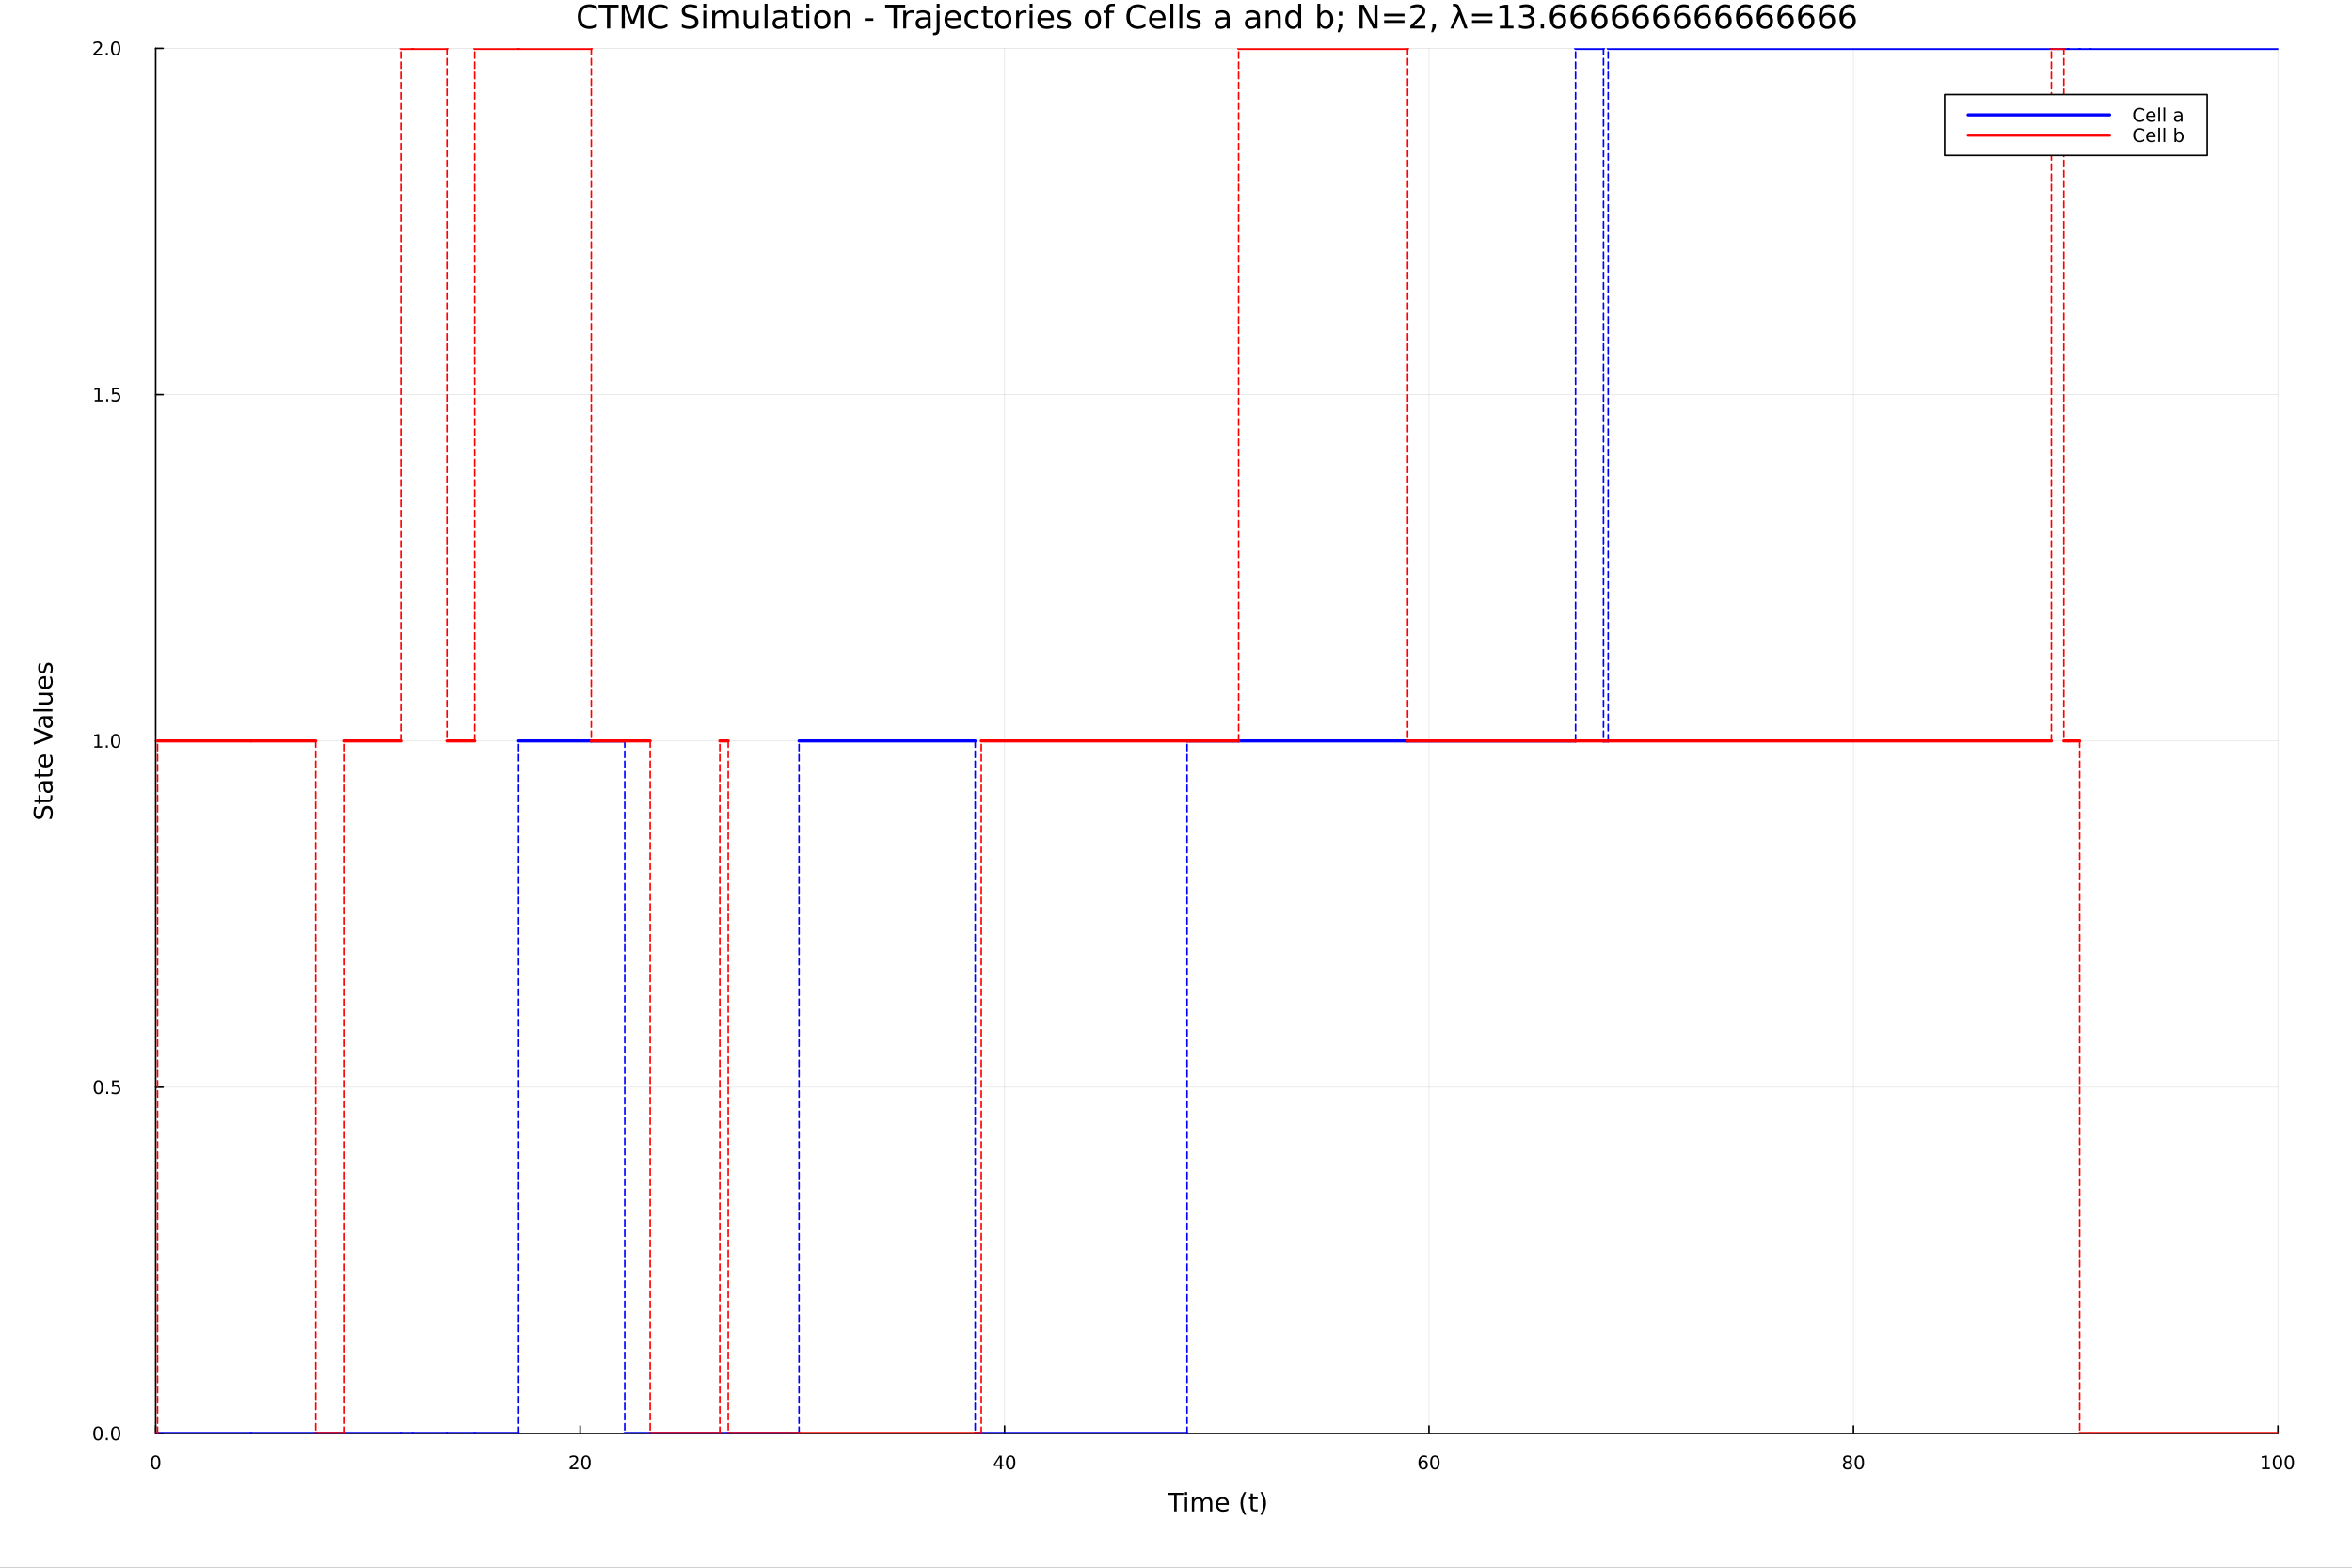 <?xml version="1.0" encoding="utf-8"?>
<svg xmlns="http://www.w3.org/2000/svg" xmlns:xlink="http://www.w3.org/1999/xlink" width="1500" height="1000" viewBox="0 0 6000 4000">
<rect x="0" y="0" width="6000" height="4000" fill="#333333" stroke="none"/>
<defs>
  <clipPath id="clip700">
    <rect x="0" y="0" width="6000" height="4000"/>
  </clipPath>
</defs>
<path clip-path="url(#clip700)" d="M0 4000 L6000 4000 L6000 2.22045e-13 L0 2.22045e-13  Z" fill="#ffffff" fill-rule="evenodd" fill-opacity="1"/>
<defs>
  <clipPath id="clip701">
    <rect x="1200" y="0" width="4201" height="4000"/>
  </clipPath>
</defs>
<path clip-path="url(#clip700)" d="M397.112 3657.45 L5811.02 3657.45 L5811.02 123.472 L397.112 123.472  Z" fill="#ffffff" fill-rule="evenodd" fill-opacity="1"/>
<defs>
  <clipPath id="clip702">
    <rect x="397" y="123" width="5415" height="3535"/>
  </clipPath>
</defs>
<polyline clip-path="url(#clip702)" style="stroke:#000000; stroke-linecap:round; stroke-linejoin:round; stroke-width:2; stroke-opacity:0.1; fill:none" points="397.112,3657.45 397.112,123.472 "/>
<polyline clip-path="url(#clip702)" style="stroke:#000000; stroke-linecap:round; stroke-linejoin:round; stroke-width:2; stroke-opacity:0.1; fill:none" points="1479.89,3657.45 1479.89,123.472 "/>
<polyline clip-path="url(#clip702)" style="stroke:#000000; stroke-linecap:round; stroke-linejoin:round; stroke-width:2; stroke-opacity:0.1; fill:none" points="2562.68,3657.45 2562.68,123.472 "/>
<polyline clip-path="url(#clip702)" style="stroke:#000000; stroke-linecap:round; stroke-linejoin:round; stroke-width:2; stroke-opacity:0.1; fill:none" points="3645.46,3657.45 3645.46,123.472 "/>
<polyline clip-path="url(#clip702)" style="stroke:#000000; stroke-linecap:round; stroke-linejoin:round; stroke-width:2; stroke-opacity:0.1; fill:none" points="4728.24,3657.45 4728.24,123.472 "/>
<polyline clip-path="url(#clip702)" style="stroke:#000000; stroke-linecap:round; stroke-linejoin:round; stroke-width:2; stroke-opacity:0.1; fill:none" points="5811.02,3657.45 5811.02,123.472 "/>
<polyline clip-path="url(#clip702)" style="stroke:#000000; stroke-linecap:round; stroke-linejoin:round; stroke-width:2; stroke-opacity:0.1; fill:none" points="397.112,3657.45 5811.02,3657.45 "/>
<polyline clip-path="url(#clip702)" style="stroke:#000000; stroke-linecap:round; stroke-linejoin:round; stroke-width:2; stroke-opacity:0.1; fill:none" points="397.112,2773.95 5811.02,2773.95 "/>
<polyline clip-path="url(#clip702)" style="stroke:#000000; stroke-linecap:round; stroke-linejoin:round; stroke-width:2; stroke-opacity:0.1; fill:none" points="397.112,1890.46 5811.02,1890.46 "/>
<polyline clip-path="url(#clip702)" style="stroke:#000000; stroke-linecap:round; stroke-linejoin:round; stroke-width:2; stroke-opacity:0.1; fill:none" points="397.112,1006.97 5811.02,1006.97 "/>
<polyline clip-path="url(#clip702)" style="stroke:#000000; stroke-linecap:round; stroke-linejoin:round; stroke-width:2; stroke-opacity:0.1; fill:none" points="397.112,123.472 5811.02,123.472 "/>
<polyline clip-path="url(#clip700)" style="stroke:#000000; stroke-linecap:round; stroke-linejoin:round; stroke-width:4; stroke-opacity:1; fill:none" points="397.112,3657.45 5811.02,3657.45 "/>
<polyline clip-path="url(#clip700)" style="stroke:#000000; stroke-linecap:round; stroke-linejoin:round; stroke-width:4; stroke-opacity:1; fill:none" points="397.112,3657.45 397.112,3638.55 "/>
<polyline clip-path="url(#clip700)" style="stroke:#000000; stroke-linecap:round; stroke-linejoin:round; stroke-width:4; stroke-opacity:1; fill:none" points="1479.89,3657.45 1479.89,3638.55 "/>
<polyline clip-path="url(#clip700)" style="stroke:#000000; stroke-linecap:round; stroke-linejoin:round; stroke-width:4; stroke-opacity:1; fill:none" points="2562.68,3657.45 2562.68,3638.55 "/>
<polyline clip-path="url(#clip700)" style="stroke:#000000; stroke-linecap:round; stroke-linejoin:round; stroke-width:4; stroke-opacity:1; fill:none" points="3645.46,3657.45 3645.46,3638.55 "/>
<polyline clip-path="url(#clip700)" style="stroke:#000000; stroke-linecap:round; stroke-linejoin:round; stroke-width:4; stroke-opacity:1; fill:none" points="4728.24,3657.45 4728.24,3638.55 "/>
<polyline clip-path="url(#clip700)" style="stroke:#000000; stroke-linecap:round; stroke-linejoin:round; stroke-width:4; stroke-opacity:1; fill:none" points="5811.02,3657.45 5811.02,3638.55 "/>
<path clip-path="url(#clip700)" d="M397.112 3717.17 Q393.501 3717.17 391.673 3720.73 Q389.867 3724.27 389.867 3731.4 Q389.867 3738.51 391.673 3742.07 Q393.501 3745.62 397.112 3745.62 Q400.747 3745.62 402.552 3742.07 Q404.381 3738.51 404.381 3731.4 Q404.381 3724.27 402.552 3720.73 Q400.747 3717.17 397.112 3717.17 M397.112 3713.46 Q402.923 3713.46 405.978 3718.07 Q409.057 3722.65 409.057 3731.4 Q409.057 3740.13 405.978 3744.74 Q402.923 3749.32 397.112 3749.32 Q391.302 3749.32 388.224 3744.74 Q385.168 3740.13 385.168 3731.4 Q385.168 3722.65 388.224 3718.07 Q391.302 3713.46 397.112 3713.46 Z" fill="#000000" fill-rule="nonzero" fill-opacity="1" /><path clip-path="url(#clip700)" d="M1458.67 3744.71 L1474.99 3744.71 L1474.99 3748.65 L1453.04 3748.65 L1453.04 3744.71 Q1455.7 3741.96 1460.29 3737.33 Q1464.89 3732.68 1466.08 3731.33 Q1468.32 3728.81 1469.2 3727.07 Q1470.1 3725.31 1470.1 3723.62 Q1470.1 3720.87 1468.16 3719.13 Q1466.24 3717.4 1463.14 3717.4 Q1460.94 3717.4 1458.48 3718.16 Q1456.05 3718.93 1453.27 3720.48 L1453.27 3715.75 Q1456.1 3714.62 1458.55 3714.04 Q1461.01 3713.46 1463.04 3713.46 Q1468.41 3713.46 1471.61 3716.15 Q1474.8 3718.83 1474.8 3723.32 Q1474.8 3725.45 1473.99 3727.37 Q1473.2 3729.27 1471.1 3731.87 Q1470.52 3732.54 1467.42 3735.75 Q1464.32 3738.95 1458.67 3744.71 Z" fill="#000000" fill-rule="nonzero" fill-opacity="1" /><path clip-path="url(#clip700)" d="M1494.8 3717.17 Q1491.19 3717.17 1489.36 3720.73 Q1487.56 3724.27 1487.56 3731.4 Q1487.56 3738.51 1489.36 3742.07 Q1491.19 3745.62 1494.8 3745.62 Q1498.44 3745.62 1500.24 3742.07 Q1502.07 3738.51 1502.07 3731.4 Q1502.07 3724.27 1500.24 3720.73 Q1498.44 3717.17 1494.8 3717.17 M1494.8 3713.46 Q1500.61 3713.46 1503.67 3718.07 Q1506.75 3722.65 1506.75 3731.4 Q1506.75 3740.13 1503.67 3744.74 Q1500.61 3749.32 1494.8 3749.32 Q1488.99 3749.32 1485.91 3744.74 Q1482.86 3740.13 1482.86 3731.4 Q1482.86 3722.65 1485.91 3718.07 Q1488.99 3713.46 1494.8 3713.46 Z" fill="#000000" fill-rule="nonzero" fill-opacity="1" /><path clip-path="url(#clip700)" d="M2550.85 3718.16 L2539.04 3736.61 L2550.85 3736.61 L2550.85 3718.16 M2549.62 3714.09 L2555.5 3714.09 L2555.5 3736.61 L2560.43 3736.61 L2560.43 3740.5 L2555.5 3740.5 L2555.5 3748.65 L2550.85 3748.65 L2550.85 3740.5 L2535.25 3740.5 L2535.25 3735.99 L2549.62 3714.09 Z" fill="#000000" fill-rule="nonzero" fill-opacity="1" /><path clip-path="url(#clip700)" d="M2578.16 3717.17 Q2574.55 3717.17 2572.72 3720.73 Q2570.92 3724.27 2570.92 3731.4 Q2570.92 3738.51 2572.72 3742.07 Q2574.55 3745.62 2578.16 3745.62 Q2581.8 3745.62 2583.6 3742.07 Q2585.43 3738.51 2585.43 3731.4 Q2585.43 3724.27 2583.6 3720.73 Q2581.8 3717.17 2578.16 3717.17 M2578.16 3713.46 Q2583.97 3713.46 2587.03 3718.07 Q2590.11 3722.65 2590.11 3731.4 Q2590.11 3740.13 2587.03 3744.74 Q2583.97 3749.32 2578.16 3749.32 Q2572.35 3749.32 2569.27 3744.74 Q2566.22 3740.13 2566.22 3731.4 Q2566.22 3722.65 2569.27 3718.07 Q2572.35 3713.46 2578.16 3713.46 Z" fill="#000000" fill-rule="nonzero" fill-opacity="1" /><path clip-path="url(#clip700)" d="M3630.86 3729.5 Q3627.72 3729.5 3625.86 3731.66 Q3624.04 3733.81 3624.04 3737.56 Q3624.04 3741.29 3625.86 3743.46 Q3627.72 3745.62 3630.86 3745.62 Q3634.01 3745.62 3635.84 3743.46 Q3637.69 3741.29 3637.69 3737.56 Q3637.69 3733.81 3635.84 3731.66 Q3634.01 3729.5 3630.86 3729.5 M3640.15 3714.85 L3640.15 3719.11 Q3638.39 3718.28 3636.58 3717.84 Q3634.8 3717.4 3633.04 3717.4 Q3628.41 3717.4 3625.96 3720.52 Q3623.53 3723.65 3623.18 3729.97 Q3624.54 3727.95 3626.61 3726.89 Q3628.67 3725.8 3631.14 3725.8 Q3636.35 3725.8 3639.36 3728.97 Q3642.39 3732.12 3642.39 3737.56 Q3642.39 3742.88 3639.24 3746.1 Q3636.1 3749.32 3630.86 3749.32 Q3624.87 3749.32 3621.7 3744.74 Q3618.53 3740.13 3618.53 3731.4 Q3618.53 3723.21 3622.42 3718.35 Q3626.3 3713.46 3632.86 3713.46 Q3634.61 3713.46 3636.4 3713.81 Q3638.2 3714.16 3640.15 3714.85 Z" fill="#000000" fill-rule="nonzero" fill-opacity="1" /><path clip-path="url(#clip700)" d="M3660.45 3717.17 Q3656.84 3717.17 3655.01 3720.73 Q3653.2 3724.27 3653.2 3731.4 Q3653.2 3738.51 3655.01 3742.07 Q3656.84 3745.62 3660.45 3745.62 Q3664.08 3745.62 3665.89 3742.07 Q3667.72 3738.51 3667.72 3731.4 Q3667.72 3724.27 3665.89 3720.73 Q3664.08 3717.17 3660.45 3717.17 M3660.45 3713.46 Q3666.26 3713.46 3669.31 3718.07 Q3672.39 3722.65 3672.39 3731.4 Q3672.39 3740.13 3669.31 3744.74 Q3666.26 3749.32 3660.45 3749.32 Q3654.64 3749.32 3651.56 3744.74 Q3648.5 3740.13 3648.5 3731.4 Q3648.5 3722.65 3651.56 3718.07 Q3654.64 3713.46 3660.45 3713.46 Z" fill="#000000" fill-rule="nonzero" fill-opacity="1" /><path clip-path="url(#clip700)" d="M4713.11 3732.24 Q4709.78 3732.24 4707.86 3734.02 Q4705.96 3735.8 4705.96 3738.93 Q4705.96 3742.05 4707.86 3743.83 Q4709.78 3745.62 4713.11 3745.62 Q4716.45 3745.62 4718.37 3743.83 Q4720.29 3742.03 4720.29 3738.93 Q4720.29 3735.8 4718.37 3734.02 Q4716.47 3732.24 4713.11 3732.24 M4708.44 3730.24 Q4705.43 3729.5 4703.74 3727.44 Q4702.07 3725.38 4702.07 3722.42 Q4702.07 3718.28 4705.01 3715.87 Q4707.98 3713.46 4713.11 3713.46 Q4718.28 3713.46 4721.22 3715.87 Q4724.16 3718.28 4724.16 3722.42 Q4724.16 3725.38 4722.47 3727.44 Q4720.8 3729.5 4717.81 3730.24 Q4721.19 3731.03 4723.07 3733.32 Q4724.97 3735.62 4724.97 3738.93 Q4724.97 3743.95 4721.89 3746.63 Q4718.83 3749.32 4713.11 3749.32 Q4707.4 3749.32 4704.32 3746.63 Q4701.26 3743.95 4701.26 3738.93 Q4701.26 3735.62 4703.16 3733.32 Q4705.06 3731.03 4708.44 3730.24 M4706.73 3722.86 Q4706.73 3725.55 4708.39 3727.05 Q4710.08 3728.56 4713.11 3728.56 Q4716.12 3728.56 4717.81 3727.05 Q4719.53 3725.55 4719.53 3722.86 Q4719.53 3720.18 4717.81 3718.67 Q4716.12 3717.17 4713.11 3717.17 Q4710.08 3717.17 4708.39 3718.67 Q4706.73 3720.18 4706.73 3722.86 Z" fill="#000000" fill-rule="nonzero" fill-opacity="1" /><path clip-path="url(#clip700)" d="M4743.28 3717.17 Q4739.66 3717.17 4737.84 3720.73 Q4736.03 3724.27 4736.03 3731.4 Q4736.03 3738.51 4737.84 3742.07 Q4739.66 3745.62 4743.28 3745.62 Q4746.91 3745.62 4748.72 3742.07 Q4750.54 3738.51 4750.54 3731.4 Q4750.54 3724.27 4748.72 3720.73 Q4746.91 3717.17 4743.28 3717.17 M4743.28 3713.46 Q4749.09 3713.46 4752.14 3718.07 Q4755.22 3722.65 4755.22 3731.4 Q4755.22 3740.13 4752.14 3744.74 Q4749.09 3749.32 4743.28 3749.32 Q4737.47 3749.32 4734.39 3744.74 Q4731.33 3740.13 4731.33 3731.4 Q4731.33 3722.65 4734.39 3718.07 Q4737.47 3713.46 4743.28 3713.46 Z" fill="#000000" fill-rule="nonzero" fill-opacity="1" /><path clip-path="url(#clip700)" d="M5770.63 3744.71 L5778.27 3744.71 L5778.27 3718.35 L5769.96 3720.01 L5769.96 3715.75 L5778.22 3714.09 L5782.9 3714.09 L5782.9 3744.71 L5790.54 3744.71 L5790.54 3748.65 L5770.63 3748.65 L5770.63 3744.71 Z" fill="#000000" fill-rule="nonzero" fill-opacity="1" /><path clip-path="url(#clip700)" d="M5809.98 3717.17 Q5806.37 3717.17 5804.54 3720.73 Q5802.74 3724.27 5802.74 3731.4 Q5802.74 3738.51 5804.54 3742.07 Q5806.37 3745.62 5809.98 3745.62 Q5813.62 3745.62 5815.42 3742.07 Q5817.25 3738.51 5817.25 3731.4 Q5817.25 3724.27 5815.42 3720.73 Q5813.62 3717.17 5809.98 3717.17 M5809.98 3713.46 Q5815.79 3713.46 5818.85 3718.07 Q5821.93 3722.65 5821.93 3731.4 Q5821.93 3740.13 5818.85 3744.74 Q5815.79 3749.32 5809.98 3749.32 Q5804.17 3749.32 5801.09 3744.74 Q5798.04 3740.13 5798.04 3731.4 Q5798.04 3722.65 5801.09 3718.07 Q5804.17 3713.46 5809.98 3713.46 Z" fill="#000000" fill-rule="nonzero" fill-opacity="1" /><path clip-path="url(#clip700)" d="M5840.14 3717.17 Q5836.53 3717.17 5834.7 3720.73 Q5832.9 3724.27 5832.9 3731.4 Q5832.9 3738.51 5834.7 3742.07 Q5836.53 3745.62 5840.14 3745.62 Q5843.78 3745.62 5845.58 3742.07 Q5847.41 3738.51 5847.41 3731.4 Q5847.41 3724.27 5845.58 3720.73 Q5843.78 3717.17 5840.14 3717.17 M5840.14 3713.46 Q5845.95 3713.46 5849.01 3718.07 Q5852.09 3722.65 5852.09 3731.4 Q5852.09 3740.13 5849.01 3744.74 Q5845.95 3749.32 5840.14 3749.32 Q5834.33 3749.32 5831.25 3744.74 Q5828.2 3740.13 5828.2 3731.4 Q5828.2 3722.65 5831.25 3718.07 Q5834.33 3713.46 5840.14 3713.46 Z" fill="#000000" fill-rule="nonzero" fill-opacity="1" /><path clip-path="url(#clip700)" d="M2978.44 3808.79 L3018.64 3808.79 L3018.64 3814.2 L3001.77 3814.2 L3001.77 3856.31 L2995.31 3856.31 L2995.31 3814.2 L2978.44 3814.2 L2978.44 3808.79 Z" fill="#000000" fill-rule="nonzero" fill-opacity="1" /><path clip-path="url(#clip700)" d="M3022.59 3820.66 L3028.44 3820.66 L3028.44 3856.31 L3022.59 3856.31 L3022.59 3820.66 M3022.59 3806.79 L3028.44 3806.79 L3028.44 3814.2 L3022.59 3814.2 L3022.59 3806.79 Z" fill="#000000" fill-rule="nonzero" fill-opacity="1" /><path clip-path="url(#clip700)" d="M3068.45 3827.51 Q3070.65 3823.56 3073.7 3821.68 Q3076.76 3819.8 3080.9 3819.8 Q3086.47 3819.8 3089.49 3823.72 Q3092.51 3827.6 3092.51 3834.8 L3092.51 3856.31 L3086.63 3856.31 L3086.63 3834.99 Q3086.63 3829.86 3084.81 3827.38 Q3083 3824.9 3079.27 3824.9 Q3074.72 3824.9 3072.08 3827.92 Q3069.44 3830.94 3069.44 3836.16 L3069.44 3856.31 L3063.55 3856.31 L3063.55 3834.99 Q3063.55 3829.83 3061.74 3827.38 Q3059.92 3824.9 3056.13 3824.9 Q3051.65 3824.9 3049 3827.95 Q3046.36 3830.98 3046.36 3836.16 L3046.36 3856.31 L3040.47 3856.31 L3040.47 3820.66 L3046.36 3820.66 L3046.36 3826.2 Q3048.37 3822.92 3051.17 3821.36 Q3053.97 3819.8 3057.82 3819.8 Q3061.7 3819.8 3064.41 3821.78 Q3067.15 3823.75 3068.45 3827.51 Z" fill="#000000" fill-rule="nonzero" fill-opacity="1" /><path clip-path="url(#clip700)" d="M3134.69 3837.02 L3134.69 3839.89 L3107.76 3839.89 Q3108.14 3845.94 3111.39 3849.12 Q3114.67 3852.27 3120.49 3852.27 Q3123.87 3852.27 3127.02 3851.44 Q3130.2 3850.61 3133.32 3848.96 L3133.32 3854.5 Q3130.17 3855.83 3126.86 3856.53 Q3123.55 3857.23 3120.14 3857.23 Q3111.61 3857.23 3106.61 3852.27 Q3101.65 3847.3 3101.65 3838.84 Q3101.65 3830.08 3106.36 3824.96 Q3111.1 3819.8 3119.12 3819.8 Q3126.32 3819.8 3130.49 3824.45 Q3134.69 3829.07 3134.69 3837.02 M3128.83 3835.3 Q3128.77 3830.5 3126.13 3827.63 Q3123.52 3824.77 3119.19 3824.77 Q3114.28 3824.77 3111.32 3827.54 Q3108.4 3830.31 3107.95 3835.34 L3128.83 3835.3 Z" fill="#000000" fill-rule="nonzero" fill-opacity="1" /><path clip-path="url(#clip700)" d="M3179.09 3806.85 Q3174.82 3814.17 3172.75 3821.33 Q3170.69 3828.49 3170.69 3835.85 Q3170.69 3843.2 3172.75 3850.42 Q3174.85 3857.62 3179.09 3864.91 L3174 3864.91 Q3169.22 3857.43 3166.83 3850.2 Q3164.48 3842.98 3164.48 3835.85 Q3164.48 3828.75 3166.83 3821.55 Q3169.19 3814.36 3174 3806.85 L3179.09 3806.85 Z" fill="#000000" fill-rule="nonzero" fill-opacity="1" /><path clip-path="url(#clip700)" d="M3196.24 3810.54 L3196.24 3820.66 L3208.31 3820.66 L3208.31 3825.22 L3196.24 3825.22 L3196.24 3844.57 Q3196.24 3848.93 3197.42 3850.17 Q3198.63 3851.41 3202.29 3851.41 L3208.31 3851.41 L3208.31 3856.31 L3202.29 3856.31 Q3195.51 3856.31 3192.93 3853.8 Q3190.36 3851.25 3190.36 3844.57 L3190.36 3825.22 L3186.06 3825.22 L3186.06 3820.66 L3190.36 3820.66 L3190.36 3810.54 L3196.24 3810.54 Z" fill="#000000" fill-rule="nonzero" fill-opacity="1" /><path clip-path="url(#clip700)" d="M3215.09 3806.85 L3220.18 3806.85 Q3224.95 3814.36 3227.31 3821.55 Q3229.7 3828.75 3229.7 3835.85 Q3229.7 3842.98 3227.31 3850.2 Q3224.95 3857.43 3220.18 3864.91 L3215.09 3864.91 Q3219.32 3857.62 3221.39 3850.42 Q3223.49 3843.2 3223.49 3835.85 Q3223.49 3828.49 3221.39 3821.33 Q3219.32 3814.17 3215.09 3806.85 Z" fill="#000000" fill-rule="nonzero" fill-opacity="1" /><polyline clip-path="url(#clip700)" style="stroke:#000000; stroke-linecap:round; stroke-linejoin:round; stroke-width:4; stroke-opacity:1; fill:none" points="397.112,3657.45 397.112,123.472 "/>
<polyline clip-path="url(#clip700)" style="stroke:#000000; stroke-linecap:round; stroke-linejoin:round; stroke-width:4; stroke-opacity:1; fill:none" points="397.112,3657.45 416.01,3657.45 "/>
<polyline clip-path="url(#clip700)" style="stroke:#000000; stroke-linecap:round; stroke-linejoin:round; stroke-width:4; stroke-opacity:1; fill:none" points="397.112,2773.95 416.01,2773.95 "/>
<polyline clip-path="url(#clip700)" style="stroke:#000000; stroke-linecap:round; stroke-linejoin:round; stroke-width:4; stroke-opacity:1; fill:none" points="397.112,1890.46 416.01,1890.46 "/>
<polyline clip-path="url(#clip700)" style="stroke:#000000; stroke-linecap:round; stroke-linejoin:round; stroke-width:4; stroke-opacity:1; fill:none" points="397.112,1006.97 416.01,1006.97 "/>
<polyline clip-path="url(#clip700)" style="stroke:#000000; stroke-linecap:round; stroke-linejoin:round; stroke-width:4; stroke-opacity:1; fill:none" points="397.112,123.472 416.01,123.472 "/>
<path clip-path="url(#clip700)" d="M249.937 3643.25 Q246.326 3643.25 244.497 3646.81 Q242.691 3650.35 242.691 3657.48 Q242.691 3664.59 244.497 3668.15 Q246.326 3671.7 249.937 3671.7 Q253.571 3671.7 255.377 3668.15 Q257.205 3664.59 257.205 3657.48 Q257.205 3650.35 255.377 3646.81 Q253.571 3643.25 249.937 3643.25 M249.937 3639.54 Q255.747 3639.54 258.803 3644.15 Q261.881 3648.73 261.881 3657.48 Q261.881 3666.21 258.803 3670.82 Q255.747 3675.4 249.937 3675.4 Q244.127 3675.4 241.048 3670.82 Q237.992 3666.21 237.992 3657.48 Q237.992 3648.73 241.048 3644.15 Q244.127 3639.54 249.937 3639.54 Z" fill="#000000" fill-rule="nonzero" fill-opacity="1" /><path clip-path="url(#clip700)" d="M270.099 3668.85 L274.983 3668.85 L274.983 3674.73 L270.099 3674.73 L270.099 3668.85 Z" fill="#000000" fill-rule="nonzero" fill-opacity="1" /><path clip-path="url(#clip700)" d="M295.168 3643.25 Q291.557 3643.25 289.728 3646.81 Q287.923 3650.35 287.923 3657.48 Q287.923 3664.59 289.728 3668.15 Q291.557 3671.7 295.168 3671.7 Q298.802 3671.7 300.608 3668.15 Q302.437 3664.59 302.437 3657.48 Q302.437 3650.35 300.608 3646.81 Q298.802 3643.25 295.168 3643.25 M295.168 3639.54 Q300.978 3639.54 304.034 3644.15 Q307.112 3648.73 307.112 3657.48 Q307.112 3666.21 304.034 3670.82 Q300.978 3675.4 295.168 3675.4 Q289.358 3675.4 286.279 3670.82 Q283.224 3666.21 283.224 3657.48 Q283.224 3648.73 286.279 3644.15 Q289.358 3639.54 295.168 3639.54 Z" fill="#000000" fill-rule="nonzero" fill-opacity="1" /><path clip-path="url(#clip700)" d="M250.932 2759.75 Q247.321 2759.75 245.492 2763.32 Q243.687 2766.86 243.687 2773.99 Q243.687 2781.09 245.492 2784.66 Q247.321 2788.2 250.932 2788.2 Q254.566 2788.2 256.372 2784.66 Q258.201 2781.09 258.201 2773.99 Q258.201 2766.86 256.372 2763.32 Q254.566 2759.75 250.932 2759.75 M250.932 2756.05 Q256.742 2756.05 259.798 2760.66 Q262.877 2765.24 262.877 2773.99 Q262.877 2782.72 259.798 2787.32 Q256.742 2791.9 250.932 2791.9 Q245.122 2791.9 242.043 2787.32 Q238.988 2782.72 238.988 2773.99 Q238.988 2765.24 242.043 2760.66 Q245.122 2756.05 250.932 2756.05 Z" fill="#000000" fill-rule="nonzero" fill-opacity="1" /><path clip-path="url(#clip700)" d="M271.094 2785.35 L275.978 2785.35 L275.978 2791.23 L271.094 2791.23 L271.094 2785.35 Z" fill="#000000" fill-rule="nonzero" fill-opacity="1" /><path clip-path="url(#clip700)" d="M286.21 2756.67 L304.566 2756.67 L304.566 2760.61 L290.492 2760.61 L290.492 2769.08 Q291.511 2768.73 292.529 2768.57 Q293.548 2768.39 294.566 2768.39 Q300.353 2768.39 303.733 2771.56 Q307.112 2774.73 307.112 2780.15 Q307.112 2785.72 303.64 2788.83 Q300.168 2791.9 293.849 2791.9 Q291.673 2791.9 289.404 2791.53 Q287.159 2791.16 284.751 2790.42 L284.751 2785.72 Q286.835 2786.86 289.057 2787.41 Q291.279 2787.97 293.756 2787.97 Q297.761 2787.97 300.099 2785.86 Q302.437 2783.76 302.437 2780.15 Q302.437 2776.53 300.099 2774.43 Q297.761 2772.32 293.756 2772.32 Q291.881 2772.32 290.006 2772.74 Q288.154 2773.16 286.21 2774.03 L286.21 2756.67 Z" fill="#000000" fill-rule="nonzero" fill-opacity="1" /><path clip-path="url(#clip700)" d="M240.747 1903.8 L248.386 1903.8 L248.386 1877.44 L240.076 1879.11 L240.076 1874.85 L248.34 1873.18 L253.016 1873.18 L253.016 1903.8 L260.654 1903.8 L260.654 1907.74 L240.747 1907.74 L240.747 1903.8 Z" fill="#000000" fill-rule="nonzero" fill-opacity="1" /><path clip-path="url(#clip700)" d="M270.099 1901.86 L274.983 1901.86 L274.983 1907.74 L270.099 1907.74 L270.099 1901.86 Z" fill="#000000" fill-rule="nonzero" fill-opacity="1" /><path clip-path="url(#clip700)" d="M295.168 1876.26 Q291.557 1876.26 289.728 1879.82 Q287.923 1883.36 287.923 1890.49 Q287.923 1897.6 289.728 1901.17 Q291.557 1904.71 295.168 1904.71 Q298.802 1904.71 300.608 1901.17 Q302.437 1897.6 302.437 1890.49 Q302.437 1883.36 300.608 1879.82 Q298.802 1876.26 295.168 1876.26 M295.168 1872.55 Q300.978 1872.55 304.034 1877.16 Q307.112 1881.74 307.112 1890.49 Q307.112 1899.22 304.034 1903.83 Q300.978 1908.41 295.168 1908.41 Q289.358 1908.41 286.279 1903.83 Q283.224 1899.22 283.224 1890.49 Q283.224 1881.74 286.279 1877.16 Q289.358 1872.55 295.168 1872.55 Z" fill="#000000" fill-rule="nonzero" fill-opacity="1" /><path clip-path="url(#clip700)" d="M241.742 1020.31 L249.381 1020.31 L249.381 993.945 L241.071 995.612 L241.071 991.353 L249.335 989.686 L254.011 989.686 L254.011 1020.31 L261.65 1020.31 L261.65 1024.25 L241.742 1024.25 L241.742 1020.31 Z" fill="#000000" fill-rule="nonzero" fill-opacity="1" /><path clip-path="url(#clip700)" d="M271.094 1018.37 L275.978 1018.37 L275.978 1024.25 L271.094 1024.25 L271.094 1018.37 Z" fill="#000000" fill-rule="nonzero" fill-opacity="1" /><path clip-path="url(#clip700)" d="M286.21 989.686 L304.566 989.686 L304.566 993.621 L290.492 993.621 L290.492 1002.09 Q291.511 1001.75 292.529 1001.58 Q293.548 1001.4 294.566 1001.4 Q300.353 1001.4 303.733 1004.57 Q307.112 1007.74 307.112 1013.16 Q307.112 1018.74 303.64 1021.84 Q300.168 1024.92 293.849 1024.92 Q291.673 1024.92 289.404 1024.55 Q287.159 1024.18 284.751 1023.44 L284.751 1018.74 Q286.835 1019.87 289.057 1020.43 Q291.279 1020.98 293.756 1020.98 Q297.761 1020.98 300.099 1018.88 Q302.437 1016.77 302.437 1013.16 Q302.437 1009.55 300.099 1007.44 Q297.761 1005.33 293.756 1005.33 Q291.881 1005.33 290.006 1005.75 Q288.154 1006.17 286.21 1007.05 L286.21 989.686 Z" fill="#000000" fill-rule="nonzero" fill-opacity="1" /><path clip-path="url(#clip700)" d="M243.965 136.817 L260.284 136.817 L260.284 140.752 L238.34 140.752 L238.34 136.817 Q241.002 134.062 245.585 129.433 Q250.191 124.78 251.372 123.437 Q253.617 120.914 254.497 119.178 Q255.4 117.419 255.4 115.729 Q255.4 112.974 253.455 111.238 Q251.534 109.502 248.432 109.502 Q246.233 109.502 243.779 110.266 Q241.349 111.03 238.571 112.581 L238.571 107.859 Q241.395 106.725 243.849 106.146 Q246.303 105.567 248.34 105.567 Q253.71 105.567 256.904 108.252 Q260.099 110.937 260.099 115.428 Q260.099 117.558 259.289 119.479 Q258.502 121.377 256.395 123.97 Q255.816 124.641 252.715 127.859 Q249.613 131.053 243.965 136.817 Z" fill="#000000" fill-rule="nonzero" fill-opacity="1" /><path clip-path="url(#clip700)" d="M270.099 134.873 L274.983 134.873 L274.983 140.752 L270.099 140.752 L270.099 134.873 Z" fill="#000000" fill-rule="nonzero" fill-opacity="1" /><path clip-path="url(#clip700)" d="M295.168 109.271 Q291.557 109.271 289.728 112.836 Q287.923 116.377 287.923 123.507 Q287.923 130.613 289.728 134.178 Q291.557 137.72 295.168 137.72 Q298.802 137.72 300.608 134.178 Q302.437 130.613 302.437 123.507 Q302.437 116.377 300.608 112.836 Q298.802 109.271 295.168 109.271 M295.168 105.567 Q300.978 105.567 304.034 110.174 Q307.112 114.757 307.112 123.507 Q307.112 132.234 304.034 136.84 Q300.978 141.423 295.168 141.423 Q289.358 141.423 286.279 136.84 Q283.224 132.234 283.224 123.507 Q283.224 114.757 286.279 110.174 Q289.358 105.567 295.168 105.567 Z" fill="#000000" fill-rule="nonzero" fill-opacity="1" /><path clip-path="url(#clip700)" d="M87.776 2059.25 L94.046 2059.25 Q92.296 2062.91 91.436 2066.15 Q90.577 2069.4 90.577 2072.42 Q90.577 2077.68 92.614 2080.54 Q94.651 2083.37 98.407 2083.37 Q101.558 2083.37 103.181 2081.49 Q104.772 2079.58 105.759 2074.3 L106.555 2070.42 Q107.924 2063.23 111.393 2059.82 Q114.83 2056.38 120.623 2056.38 Q127.53 2056.38 131.095 2061.03 Q134.659 2065.64 134.659 2074.59 Q134.659 2077.96 133.896 2081.78 Q133.132 2085.57 131.636 2089.64 L125.015 2089.64 Q127.212 2085.73 128.326 2081.97 Q129.44 2078.22 129.44 2074.59 Q129.44 2069.08 127.275 2066.09 Q125.111 2063.1 121.101 2063.1 Q117.599 2063.1 115.626 2065.26 Q113.653 2067.39 112.666 2072.3 L111.902 2076.21 Q110.47 2083.4 107.414 2086.62 Q104.359 2089.83 98.916 2089.83 Q92.614 2089.83 88.986 2085.41 Q85.357 2080.95 85.357 2073.16 Q85.357 2069.81 85.962 2066.34 Q86.567 2062.88 87.776 2059.25 Z" fill="#000000" fill-rule="nonzero" fill-opacity="1" /><path clip-path="url(#clip700)" d="M87.967 2040.82 L98.088 2040.82 L98.088 2028.75 L102.64 2028.75 L102.64 2040.82 L121.992 2040.82 Q126.352 2040.82 127.594 2039.64 Q128.835 2038.43 128.835 2034.77 L128.835 2028.75 L133.736 2028.75 L133.736 2034.77 Q133.736 2041.55 131.222 2044.13 Q128.676 2046.71 121.992 2046.71 L102.64 2046.71 L102.64 2051 L98.088 2051 L98.088 2046.71 L87.967 2046.71 L87.967 2040.82 Z" fill="#000000" fill-rule="nonzero" fill-opacity="1" /><path clip-path="url(#clip700)" d="M115.817 2004.85 Q115.817 2011.95 117.44 2014.69 Q119.063 2017.42 122.978 2017.42 Q126.098 2017.42 127.944 2015.39 Q129.758 2013.32 129.758 2009.79 Q129.758 2004.92 126.32 2001.99 Q122.851 1999.03 117.122 1999.03 L115.817 1999.03 L115.817 2004.85 M113.398 1993.17 L133.736 1993.17 L133.736 1999.03 L128.326 1999.03 Q131.572 2001.03 133.132 2004.02 Q134.659 2007.02 134.659 2011.34 Q134.659 2016.82 131.604 2020.07 Q128.517 2023.28 123.36 2023.28 Q117.345 2023.28 114.289 2019.27 Q111.234 2015.23 111.234 2007.24 L111.234 1999.03 L110.661 1999.03 Q106.619 1999.03 104.422 2001.7 Q102.194 2004.34 102.194 2009.15 Q102.194 2012.2 102.926 2015.1 Q103.658 2018 105.123 2020.67 L99.712 2020.67 Q98.47 2017.46 97.866 2014.43 Q97.229 2011.41 97.229 2008.54 Q97.229 2000.81 101.24 1996.99 Q105.25 1993.17 113.398 1993.17 Z" fill="#000000" fill-rule="nonzero" fill-opacity="1" /><path clip-path="url(#clip700)" d="M87.967 1975.31 L98.088 1975.31 L98.088 1963.25 L102.64 1963.25 L102.64 1975.31 L121.992 1975.31 Q126.352 1975.31 127.594 1974.14 Q128.835 1972.93 128.835 1969.27 L128.835 1963.25 L133.736 1963.25 L133.736 1969.27 Q133.736 1976.05 131.222 1978.62 Q128.676 1981.2 121.992 1981.2 L102.64 1981.2 L102.64 1985.5 L98.088 1985.5 L98.088 1981.2 L87.967 1981.2 L87.967 1975.31 Z" fill="#000000" fill-rule="nonzero" fill-opacity="1" /><path clip-path="url(#clip700)" d="M114.448 1925.06 L117.313 1925.06 L117.313 1951.98 Q123.36 1951.6 126.543 1948.36 Q129.694 1945.08 129.694 1939.25 Q129.694 1935.88 128.867 1932.73 Q128.039 1929.55 126.384 1926.43 L131.922 1926.43 Q133.259 1929.58 133.959 1932.89 Q134.659 1936.2 134.659 1939.6 Q134.659 1948.13 129.694 1953.13 Q124.729 1958.1 116.263 1958.1 Q107.51 1958.1 102.385 1953.38 Q97.229 1948.64 97.229 1940.62 Q97.229 1933.43 101.876 1929.26 Q106.491 1925.06 114.448 1925.06 M112.73 1930.91 Q107.924 1930.98 105.059 1933.62 Q102.194 1936.23 102.194 1940.56 Q102.194 1945.46 104.963 1948.42 Q107.733 1951.35 112.761 1951.79 L112.73 1930.91 Z" fill="#000000" fill-rule="nonzero" fill-opacity="1" /><path clip-path="url(#clip700)" d="M133.736 1882.22 L86.216 1900.36 L86.216 1893.64 L126.225 1878.59 L86.216 1863.5 L86.216 1856.82 L133.736 1874.93 L133.736 1882.22 Z" fill="#000000" fill-rule="nonzero" fill-opacity="1" /><path clip-path="url(#clip700)" d="M115.817 1838.99 Q115.817 1846.09 117.44 1848.83 Q119.063 1851.57 122.978 1851.57 Q126.098 1851.57 127.944 1849.53 Q129.758 1847.46 129.758 1843.93 Q129.758 1839.06 126.32 1836.13 Q122.851 1833.17 117.122 1833.17 L115.817 1833.17 L115.817 1838.99 M113.398 1827.31 L133.736 1827.31 L133.736 1833.17 L128.326 1833.17 Q131.572 1835.17 133.132 1838.17 Q134.659 1841.16 134.659 1845.49 Q134.659 1850.96 131.604 1854.21 Q128.517 1857.42 123.36 1857.42 Q117.345 1857.42 114.289 1853.41 Q111.234 1849.37 111.234 1841.38 L111.234 1833.17 L110.661 1833.17 Q106.619 1833.17 104.422 1835.84 Q102.194 1838.48 102.194 1843.29 Q102.194 1846.35 102.926 1849.24 Q103.658 1852.14 105.123 1854.81 L99.712 1854.81 Q98.47 1851.6 97.866 1848.57 Q97.229 1845.55 97.229 1842.69 Q97.229 1834.95 101.24 1831.13 Q105.25 1827.31 113.398 1827.31 Z" fill="#000000" fill-rule="nonzero" fill-opacity="1" /><path clip-path="url(#clip700)" d="M84.211 1815.25 L84.211 1809.39 L133.736 1809.39 L133.736 1815.25 L84.211 1815.25 Z" fill="#000000" fill-rule="nonzero" fill-opacity="1" /><path clip-path="url(#clip700)" d="M119.668 1797.74 L98.088 1797.74 L98.088 1791.89 L119.445 1791.89 Q124.506 1791.89 127.052 1789.91 Q129.567 1787.94 129.567 1783.99 Q129.567 1779.25 126.543 1776.51 Q123.519 1773.74 118.3 1773.74 L98.088 1773.74 L98.088 1767.89 L133.736 1767.89 L133.736 1773.74 L128.262 1773.74 Q131.508 1775.88 133.1 1778.71 Q134.659 1781.51 134.659 1785.23 Q134.659 1791.38 130.84 1794.56 Q127.021 1797.74 119.668 1797.74 M97.229 1783.01 L97.229 1783.01 Z" fill="#000000" fill-rule="nonzero" fill-opacity="1" /><path clip-path="url(#clip700)" d="M114.448 1725.33 L117.313 1725.33 L117.313 1752.26 Q123.36 1751.88 126.543 1748.63 Q129.694 1745.35 129.694 1739.53 Q129.694 1736.16 128.867 1733 Q128.039 1729.82 126.384 1726.7 L131.922 1726.7 Q133.259 1729.85 133.959 1733.16 Q134.659 1736.47 134.659 1739.88 Q134.659 1748.41 129.694 1753.41 Q124.729 1758.37 116.263 1758.37 Q107.51 1758.37 102.385 1753.66 Q97.229 1748.92 97.229 1740.9 Q97.229 1733.7 101.876 1729.53 Q106.491 1725.33 114.448 1725.33 M112.73 1731.19 Q107.924 1731.25 105.059 1733.9 Q102.194 1736.51 102.194 1740.83 Q102.194 1745.74 104.963 1748.7 Q107.733 1751.62 112.761 1752.07 L112.73 1731.19 Z" fill="#000000" fill-rule="nonzero" fill-opacity="1" /><path clip-path="url(#clip700)" d="M99.139 1693 L104.677 1693 Q103.404 1695.48 102.767 1698.15 Q102.131 1700.83 102.131 1703.69 Q102.131 1708.05 103.468 1710.25 Q104.804 1712.41 107.478 1712.41 Q109.515 1712.41 110.693 1710.85 Q111.838 1709.29 112.889 1704.58 L113.334 1702.58 Q114.671 1696.34 117.122 1693.73 Q119.541 1691.09 123.901 1691.09 Q128.867 1691.09 131.763 1695.03 Q134.659 1698.95 134.659 1705.82 Q134.659 1708.69 134.087 1711.81 Q133.545 1714.89 132.431 1718.33 L126.384 1718.33 Q128.071 1715.08 128.93 1711.93 Q129.758 1708.78 129.758 1705.7 Q129.758 1701.56 128.357 1699.33 Q126.925 1697.1 124.347 1697.1 Q121.96 1697.1 120.687 1698.72 Q119.414 1700.32 118.236 1705.76 L117.759 1707.8 Q116.613 1713.24 114.257 1715.66 Q111.87 1718.08 107.733 1718.08 Q102.704 1718.08 99.966 1714.51 Q97.229 1710.95 97.229 1704.39 Q97.229 1701.14 97.707 1698.28 Q98.184 1695.41 99.139 1693 Z" fill="#000000" fill-rule="nonzero" fill-opacity="1" /><path clip-path="url(#clip700)" d="M1522.62 16.755 L1522.62 25.383 Q1518.48 21.535 1513.78 19.631 Q1509.13 17.727 1503.86 17.727 Q1493.49 17.727 1487.98 24.087 Q1482.47 30.406 1482.47 42.397 Q1482.47 54.347 1487.98 60.707 Q1493.49 67.026 1503.86 67.026 Q1509.13 67.026 1513.78 65.122 Q1518.48 63.218 1522.62 59.37 L1522.62 67.918 Q1518.32 70.834 1513.5 72.292 Q1508.72 73.751 1503.37 73.751 Q1489.64 73.751 1481.74 65.365 Q1473.84 56.94 1473.84 42.397 Q1473.84 27.814 1481.74 19.428 Q1489.64 11.002 1503.37 11.002 Q1508.8 11.002 1513.58 12.461 Q1518.4 13.878 1522.62 16.755 Z" fill="#000000" fill-rule="nonzero" fill-opacity="1" /><path clip-path="url(#clip700)" d="M1526.87 12.096 L1578.03 12.096 L1578.03 18.983 L1556.56 18.983 L1556.56 72.576 L1548.34 72.576 L1548.34 18.983 L1526.87 18.983 L1526.87 12.096 Z" fill="#000000" fill-rule="nonzero" fill-opacity="1" /><path clip-path="url(#clip700)" d="M1585.93 12.096 L1598.12 12.096 L1613.56 53.253 L1629.07 12.096 L1641.27 12.096 L1641.27 72.576 L1633.29 72.576 L1633.29 19.469 L1617.69 60.95 L1609.47 60.95 L1593.87 19.469 L1593.87 72.576 L1585.93 72.576 L1585.93 12.096 Z" fill="#000000" fill-rule="nonzero" fill-opacity="1" /><path clip-path="url(#clip700)" d="M1702.8 16.755 L1702.8 25.383 Q1698.67 21.535 1693.97 19.631 Q1689.31 17.727 1684.04 17.727 Q1673.67 17.727 1668.16 24.087 Q1662.66 30.406 1662.66 42.397 Q1662.66 54.347 1668.16 60.707 Q1673.67 67.026 1684.04 67.026 Q1689.31 67.026 1693.97 65.122 Q1698.67 63.218 1702.8 59.37 L1702.8 67.918 Q1698.51 70.834 1693.68 72.292 Q1688.9 73.751 1683.56 73.751 Q1669.83 73.751 1661.93 65.365 Q1654.03 56.94 1654.03 42.397 Q1654.03 27.814 1661.93 19.428 Q1669.83 11.002 1683.56 11.002 Q1688.99 11.002 1693.77 12.461 Q1698.59 13.878 1702.8 16.755 Z" fill="#000000" fill-rule="nonzero" fill-opacity="1" /><path clip-path="url(#clip700)" d="M1778.07 14.081 L1778.07 22.061 Q1773.41 19.833 1769.27 18.739 Q1765.14 17.646 1761.29 17.646 Q1754.61 17.646 1750.96 20.238 Q1747.36 22.831 1747.36 27.611 Q1747.36 31.621 1749.75 33.687 Q1752.18 35.713 1758.9 36.969 L1763.85 37.981 Q1773 39.723 1777.34 44.139 Q1781.71 48.514 1781.71 55.886 Q1781.71 64.677 1775.8 69.214 Q1769.92 73.751 1758.54 73.751 Q1754.25 73.751 1749.38 72.778 Q1744.56 71.806 1739.38 69.902 L1739.38 61.477 Q1744.36 64.272 1749.14 65.689 Q1753.92 67.107 1758.54 67.107 Q1765.55 67.107 1769.36 64.353 Q1773.16 61.598 1773.16 56.494 Q1773.16 52.038 1770.41 49.526 Q1767.69 47.015 1761.46 45.759 L1756.47 44.787 Q1747.32 42.964 1743.23 39.075 Q1739.14 35.186 1739.14 28.259 Q1739.14 20.238 1744.77 15.62 Q1750.44 11.002 1760.36 11.002 Q1764.62 11.002 1769.03 11.772 Q1773.45 12.542 1778.07 14.081 Z" fill="#000000" fill-rule="nonzero" fill-opacity="1" /><path clip-path="url(#clip700)" d="M1794.15 27.206 L1801.6 27.206 L1801.6 72.576 L1794.15 72.576 L1794.15 27.206 M1794.15 9.544 L1801.6 9.544 L1801.6 18.983 L1794.15 18.983 L1794.15 9.544 Z" fill="#000000" fill-rule="nonzero" fill-opacity="1" /><path clip-path="url(#clip700)" d="M1852.52 35.915 Q1855.32 30.892 1859.2 28.502 Q1863.09 26.112 1868.36 26.112 Q1875.45 26.112 1879.3 31.095 Q1883.15 36.037 1883.15 45.192 L1883.15 72.576 L1875.65 72.576 L1875.65 45.435 Q1875.65 38.913 1873.34 35.753 Q1871.03 32.594 1866.29 32.594 Q1860.5 32.594 1857.14 36.442 Q1853.78 40.29 1853.78 46.934 L1853.78 72.576 L1846.28 72.576 L1846.28 45.435 Q1846.28 38.873 1843.97 35.753 Q1841.66 32.594 1836.84 32.594 Q1831.13 32.594 1827.77 36.482 Q1824.41 40.331 1824.41 46.934 L1824.41 72.576 L1816.91 72.576 L1816.91 27.206 L1824.41 27.206 L1824.41 34.254 Q1826.96 30.082 1830.52 28.097 Q1834.09 26.112 1838.99 26.112 Q1843.93 26.112 1847.38 28.624 Q1850.86 31.135 1852.52 35.915 Z" fill="#000000" fill-rule="nonzero" fill-opacity="1" /><path clip-path="url(#clip700)" d="M1897.24 54.671 L1897.24 27.206 L1904.7 27.206 L1904.7 54.387 Q1904.7 60.828 1907.21 64.069 Q1909.72 67.269 1914.74 67.269 Q1920.78 67.269 1924.26 63.421 Q1927.79 59.573 1927.79 52.929 L1927.79 27.206 L1935.24 27.206 L1935.24 72.576 L1927.79 72.576 L1927.79 65.608 Q1925.07 69.74 1921.47 71.766 Q1917.9 73.751 1913.16 73.751 Q1905.34 73.751 1901.29 68.89 Q1897.24 64.029 1897.24 54.671 M1916 26.112 L1916 26.112 Z" fill="#000000" fill-rule="nonzero" fill-opacity="1" /><path clip-path="url(#clip700)" d="M1950.59 9.544 L1958.05 9.544 L1958.05 72.576 L1950.59 72.576 L1950.59 9.544 Z" fill="#000000" fill-rule="nonzero" fill-opacity="1" /><path clip-path="url(#clip700)" d="M1994.26 49.769 Q1985.23 49.769 1981.74 51.835 Q1978.26 53.901 1978.26 58.884 Q1978.26 62.854 1980.85 65.203 Q1983.49 67.512 1987.98 67.512 Q1994.18 67.512 1997.91 63.137 Q2001.68 58.722 2001.68 51.43 L2001.68 49.769 L1994.26 49.769 M2009.13 46.691 L2009.13 72.576 L2001.68 72.576 L2001.68 65.689 Q1999.12 69.821 1995.32 71.806 Q1991.51 73.751 1986 73.751 Q1979.03 73.751 1974.9 69.862 Q1970.81 65.933 1970.81 59.37 Q1970.81 51.714 1975.91 47.825 Q1981.06 43.936 1991.22 43.936 L2001.68 43.936 L2001.68 43.207 Q2001.68 38.062 1998.27 35.267 Q1994.91 32.431 1988.79 32.431 Q1984.9 32.431 1981.22 33.363 Q1977.53 34.295 1974.13 36.158 L1974.13 29.272 Q1978.22 27.692 1982.07 26.922 Q1985.92 26.112 1989.56 26.112 Q1999.41 26.112 2004.27 31.216 Q2009.13 36.32 2009.13 46.691 Z" fill="#000000" fill-rule="nonzero" fill-opacity="1" /><path clip-path="url(#clip700)" d="M2031.85 14.324 L2031.85 27.206 L2047.21 27.206 L2047.21 32.999 L2031.85 32.999 L2031.85 57.628 Q2031.85 63.178 2033.35 64.758 Q2034.89 66.338 2039.55 66.338 L2047.21 66.338 L2047.21 72.576 L2039.55 72.576 Q2030.92 72.576 2027.64 69.376 Q2024.36 66.135 2024.36 57.628 L2024.36 32.999 L2018.89 32.999 L2018.89 27.206 L2024.36 27.206 L2024.36 14.324 L2031.85 14.324 Z" fill="#000000" fill-rule="nonzero" fill-opacity="1" /><path clip-path="url(#clip700)" d="M2057.01 27.206 L2064.46 27.206 L2064.46 72.576 L2057.01 72.576 L2057.01 27.206 M2057.01 9.544 L2064.46 9.544 L2064.46 18.983 L2057.01 18.983 L2057.01 9.544 Z" fill="#000000" fill-rule="nonzero" fill-opacity="1" /><path clip-path="url(#clip700)" d="M2097.64 32.431 Q2091.65 32.431 2088.16 37.131 Q2084.68 41.789 2084.68 49.931 Q2084.68 58.074 2088.12 62.773 Q2091.61 67.431 2097.64 67.431 Q2103.6 67.431 2107.08 62.732 Q2110.56 58.033 2110.56 49.931 Q2110.56 41.87 2107.08 37.171 Q2103.6 32.431 2097.64 32.431 M2097.64 26.112 Q2107.36 26.112 2112.91 32.431 Q2118.46 38.751 2118.46 49.931 Q2118.46 61.071 2112.91 67.431 Q2107.36 73.751 2097.64 73.751 Q2087.88 73.751 2082.33 67.431 Q2076.82 61.071 2076.82 49.931 Q2076.82 38.751 2082.33 32.431 Q2087.88 26.112 2097.64 26.112 Z" fill="#000000" fill-rule="nonzero" fill-opacity="1" /><path clip-path="url(#clip700)" d="M2168.53 45.192 L2168.53 72.576 L2161.08 72.576 L2161.08 45.435 Q2161.08 38.994 2158.57 35.794 Q2156.06 32.594 2151.03 32.594 Q2145 32.594 2141.51 36.442 Q2138.03 40.29 2138.03 46.934 L2138.03 72.576 L2130.53 72.576 L2130.53 27.206 L2138.03 27.206 L2138.03 34.254 Q2140.7 30.163 2144.31 28.138 Q2147.95 26.112 2152.69 26.112 Q2160.51 26.112 2164.52 30.973 Q2168.53 35.794 2168.53 45.192 Z" fill="#000000" fill-rule="nonzero" fill-opacity="1" /><path clip-path="url(#clip700)" d="M2206 46.529 L2227.84 46.529 L2227.84 53.172 L2206 53.172 L2206 46.529 Z" fill="#000000" fill-rule="nonzero" fill-opacity="1" /><path clip-path="url(#clip700)" d="M2258.02 12.096 L2309.18 12.096 L2309.18 18.983 L2287.71 18.983 L2287.71 72.576 L2279.49 72.576 L2279.49 18.983 L2258.02 18.983 L2258.02 12.096 Z" fill="#000000" fill-rule="nonzero" fill-opacity="1" /><path clip-path="url(#clip700)" d="M2330.85 34.173 Q2329.6 33.444 2328.1 33.12 Q2326.64 32.756 2324.86 32.756 Q2318.54 32.756 2315.13 36.888 Q2311.77 40.979 2311.77 48.676 L2311.77 72.576 L2304.28 72.576 L2304.28 27.206 L2311.77 27.206 L2311.77 34.254 Q2314.12 30.122 2317.89 28.138 Q2321.66 26.112 2327.04 26.112 Q2327.81 26.112 2328.75 26.234 Q2329.68 26.315 2330.81 26.517 L2330.85 34.173 Z" fill="#000000" fill-rule="nonzero" fill-opacity="1" /><path clip-path="url(#clip700)" d="M2359.29 49.769 Q2350.26 49.769 2346.77 51.835 Q2343.29 53.901 2343.29 58.884 Q2343.29 62.854 2345.88 65.203 Q2348.51 67.512 2353.01 67.512 Q2359.21 67.512 2362.93 63.137 Q2366.7 58.722 2366.7 51.43 L2366.7 49.769 L2359.29 49.769 M2374.16 46.691 L2374.16 72.576 L2366.7 72.576 L2366.7 65.689 Q2364.15 69.821 2360.34 71.806 Q2356.53 73.751 2351.03 73.751 Q2344.06 73.751 2339.93 69.862 Q2335.83 65.933 2335.83 59.37 Q2335.83 51.714 2340.94 47.825 Q2346.08 43.936 2356.25 43.936 L2366.7 43.936 L2366.7 43.207 Q2366.7 38.062 2363.3 35.267 Q2359.94 32.431 2353.82 32.431 Q2349.93 32.431 2346.25 33.363 Q2342.56 34.295 2339.16 36.158 L2339.16 29.272 Q2343.25 27.692 2347.1 26.922 Q2350.94 26.112 2354.59 26.112 Q2364.43 26.112 2369.29 31.216 Q2374.16 36.32 2374.16 46.691 Z" fill="#000000" fill-rule="nonzero" fill-opacity="1" /><path clip-path="url(#clip700)" d="M2389.51 27.206 L2396.96 27.206 L2396.96 73.386 Q2396.96 82.055 2393.64 85.944 Q2390.36 89.833 2383.03 89.833 L2380.19 89.833 L2380.19 83.513 L2382.18 83.513 Q2386.43 83.513 2387.97 81.528 Q2389.51 79.584 2389.51 73.386 L2389.51 27.206 M2389.51 9.544 L2396.96 9.544 L2396.96 18.983 L2389.51 18.983 L2389.51 9.544 Z" fill="#000000" fill-rule="nonzero" fill-opacity="1" /><path clip-path="url(#clip700)" d="M2451.37 48.028 L2451.37 51.673 L2417.1 51.673 Q2417.58 59.37 2421.71 63.421 Q2425.89 67.431 2433.3 67.431 Q2437.59 67.431 2441.6 66.378 Q2445.65 65.325 2449.62 63.218 L2449.62 70.267 Q2445.61 71.968 2441.4 72.86 Q2437.19 73.751 2432.85 73.751 Q2422 73.751 2415.64 67.431 Q2409.32 61.112 2409.32 50.337 Q2409.32 39.197 2415.31 32.675 Q2421.35 26.112 2431.56 26.112 Q2440.71 26.112 2446.02 32.026 Q2451.37 37.9 2451.37 48.028 M2443.91 45.84 Q2443.83 39.723 2440.47 36.077 Q2437.15 32.431 2431.64 32.431 Q2425.4 32.431 2421.63 35.956 Q2417.91 39.48 2417.34 45.88 L2443.91 45.84 Z" fill="#000000" fill-rule="nonzero" fill-opacity="1" /><path clip-path="url(#clip700)" d="M2496.25 28.948 L2496.25 35.915 Q2493.09 34.173 2489.89 33.323 Q2486.73 32.431 2483.49 32.431 Q2476.24 32.431 2472.23 37.05 Q2468.22 41.627 2468.22 49.931 Q2468.22 58.236 2472.23 62.854 Q2476.24 67.431 2483.49 67.431 Q2486.73 67.431 2489.89 66.581 Q2493.09 65.689 2496.25 63.948 L2496.25 70.834 Q2493.13 72.292 2489.77 73.022 Q2486.45 73.751 2482.68 73.751 Q2472.43 73.751 2466.39 67.31 Q2460.36 60.869 2460.36 49.931 Q2460.36 38.832 2466.44 32.472 Q2472.55 26.112 2483.17 26.112 Q2486.61 26.112 2489.89 26.841 Q2493.17 27.53 2496.25 28.948 Z" fill="#000000" fill-rule="nonzero" fill-opacity="1" /><path clip-path="url(#clip700)" d="M2516.59 14.324 L2516.59 27.206 L2531.94 27.206 L2531.94 32.999 L2516.59 32.999 L2516.59 57.628 Q2516.59 63.178 2518.08 64.758 Q2519.62 66.338 2524.28 66.338 L2531.94 66.338 L2531.94 72.576 L2524.28 72.576 Q2515.65 72.576 2512.37 69.376 Q2509.09 66.135 2509.09 57.628 L2509.09 32.999 L2503.62 32.999 L2503.62 27.206 L2509.09 27.206 L2509.09 14.324 L2516.59 14.324 Z" fill="#000000" fill-rule="nonzero" fill-opacity="1" /><path clip-path="url(#clip700)" d="M2559.32 32.431 Q2553.33 32.431 2549.84 37.131 Q2546.36 41.789 2546.36 49.931 Q2546.36 58.074 2549.8 62.773 Q2553.29 67.431 2559.32 67.431 Q2565.28 67.431 2568.76 62.732 Q2572.25 58.033 2572.25 49.931 Q2572.25 41.87 2568.76 37.171 Q2565.28 32.431 2559.32 32.431 M2559.32 26.112 Q2569.04 26.112 2574.59 32.431 Q2580.14 38.751 2580.14 49.931 Q2580.14 61.071 2574.59 67.431 Q2569.04 73.751 2559.32 73.751 Q2549.56 73.751 2544.01 67.431 Q2538.5 61.071 2538.5 49.931 Q2538.5 38.751 2544.01 32.431 Q2549.56 26.112 2559.32 26.112 Z" fill="#000000" fill-rule="nonzero" fill-opacity="1" /><path clip-path="url(#clip700)" d="M2618.79 34.173 Q2617.53 33.444 2616.04 33.12 Q2614.58 32.756 2612.79 32.756 Q2606.48 32.756 2603.07 36.888 Q2599.71 40.979 2599.71 48.676 L2599.71 72.576 L2592.22 72.576 L2592.22 27.206 L2599.71 27.206 L2599.71 34.254 Q2602.06 30.122 2605.83 28.138 Q2609.59 26.112 2614.98 26.112 Q2615.75 26.112 2616.68 26.234 Q2617.62 26.315 2618.75 26.517 L2618.79 34.173 Z" fill="#000000" fill-rule="nonzero" fill-opacity="1" /><path clip-path="url(#clip700)" d="M2626.61 27.206 L2634.06 27.206 L2634.06 72.576 L2626.61 72.576 L2626.61 27.206 M2626.61 9.544 L2634.06 9.544 L2634.06 18.983 L2626.61 18.983 L2626.61 9.544 Z" fill="#000000" fill-rule="nonzero" fill-opacity="1" /><path clip-path="url(#clip700)" d="M2688.47 48.028 L2688.47 51.673 L2654.19 51.673 Q2654.68 59.37 2658.81 63.421 Q2662.99 67.431 2670.4 67.431 Q2674.69 67.431 2678.7 66.378 Q2682.75 65.325 2686.72 63.218 L2686.72 70.267 Q2682.71 71.968 2678.5 72.86 Q2674.29 73.751 2669.95 73.751 Q2659.1 73.751 2652.74 67.431 Q2646.42 61.112 2646.42 50.337 Q2646.42 39.197 2652.41 32.675 Q2658.45 26.112 2668.66 26.112 Q2677.81 26.112 2683.12 32.026 Q2688.47 37.9 2688.47 48.028 M2681.01 45.84 Q2680.93 39.723 2677.57 36.077 Q2674.25 32.431 2668.74 32.431 Q2662.5 32.431 2658.73 35.956 Q2655.01 39.48 2654.44 45.88 L2681.01 45.84 Z" fill="#000000" fill-rule="nonzero" fill-opacity="1" /><path clip-path="url(#clip700)" d="M2729.62 28.543 L2729.62 35.591 Q2726.46 33.971 2723.06 33.161 Q2719.66 32.35 2716.01 32.35 Q2710.46 32.35 2707.67 34.052 Q2704.91 35.753 2704.91 39.156 Q2704.91 41.749 2706.9 43.248 Q2708.88 44.706 2714.88 46.043 L2717.43 46.61 Q2725.37 48.311 2728.69 51.43 Q2732.05 54.509 2732.05 60.059 Q2732.05 66.378 2727.03 70.064 Q2722.05 73.751 2713.3 73.751 Q2709.65 73.751 2705.68 73.022 Q2701.75 72.333 2697.38 70.915 L2697.38 63.218 Q2701.51 65.365 2705.52 66.459 Q2709.53 67.512 2713.46 67.512 Q2718.73 67.512 2721.56 65.73 Q2724.4 63.907 2724.4 60.626 Q2724.4 57.588 2722.33 55.967 Q2720.31 54.347 2713.38 52.848 L2710.79 52.24 Q2703.86 50.782 2700.78 47.785 Q2697.7 44.746 2697.7 39.48 Q2697.7 33.08 2702.24 29.596 Q2706.78 26.112 2715.12 26.112 Q2719.25 26.112 2722.9 26.72 Q2726.54 27.327 2729.62 28.543 Z" fill="#000000" fill-rule="nonzero" fill-opacity="1" /><path clip-path="url(#clip700)" d="M2787.87 32.431 Q2781.88 32.431 2778.4 37.131 Q2774.91 41.789 2774.91 49.931 Q2774.91 58.074 2778.36 62.773 Q2781.84 67.431 2787.87 67.431 Q2793.83 67.431 2797.31 62.732 Q2800.8 58.033 2800.8 49.931 Q2800.8 41.87 2797.31 37.171 Q2793.83 32.431 2787.87 32.431 M2787.87 26.112 Q2797.6 26.112 2803.15 32.431 Q2808.7 38.751 2808.7 49.931 Q2808.7 61.071 2803.15 67.431 Q2797.6 73.751 2787.87 73.751 Q2778.11 73.751 2772.56 67.431 Q2767.05 61.071 2767.05 49.931 Q2767.05 38.751 2772.56 32.431 Q2778.11 26.112 2787.87 26.112 Z" fill="#000000" fill-rule="nonzero" fill-opacity="1" /><path clip-path="url(#clip700)" d="M2844.02 9.544 L2844.02 15.742 L2836.89 15.742 Q2832.88 15.742 2831.3 17.362 Q2829.76 18.983 2829.76 23.195 L2829.76 27.206 L2842.04 27.206 L2842.04 32.999 L2829.76 32.999 L2829.76 72.576 L2822.27 72.576 L2822.27 32.999 L2815.14 32.999 L2815.14 27.206 L2822.27 27.206 L2822.27 24.046 Q2822.27 16.471 2825.79 13.028 Q2829.32 9.544 2836.97 9.544 L2844.02 9.544 Z" fill="#000000" fill-rule="nonzero" fill-opacity="1" /><path clip-path="url(#clip700)" d="M2922.24 16.755 L2922.24 25.383 Q2918.11 21.535 2913.41 19.631 Q2908.75 17.727 2903.49 17.727 Q2893.12 17.727 2887.61 24.087 Q2882.1 30.406 2882.1 42.397 Q2882.1 54.347 2887.61 60.707 Q2893.12 67.026 2903.49 67.026 Q2908.75 67.026 2913.41 65.122 Q2918.11 63.218 2922.24 59.37 L2922.24 67.918 Q2917.95 70.834 2913.13 72.292 Q2908.35 73.751 2903 73.751 Q2889.27 73.751 2881.37 65.365 Q2873.47 56.94 2873.47 42.397 Q2873.47 27.814 2881.37 19.428 Q2889.27 11.002 2903 11.002 Q2908.43 11.002 2913.21 12.461 Q2918.03 13.878 2922.24 16.755 Z" fill="#000000" fill-rule="nonzero" fill-opacity="1" /><path clip-path="url(#clip700)" d="M2973.37 48.028 L2973.37 51.673 L2939.09 51.673 Q2939.58 59.37 2943.71 63.421 Q2947.89 67.431 2955.3 67.431 Q2959.59 67.431 2963.6 66.378 Q2967.65 65.325 2971.62 63.218 L2971.62 70.267 Q2967.61 71.968 2963.4 72.86 Q2959.19 73.751 2954.85 73.751 Q2944 73.751 2937.64 67.431 Q2931.32 61.112 2931.32 50.337 Q2931.32 39.197 2937.31 32.675 Q2943.35 26.112 2953.56 26.112 Q2962.71 26.112 2968.02 32.026 Q2973.37 37.9 2973.37 48.028 M2965.91 45.84 Q2965.83 39.723 2962.47 36.077 Q2959.15 32.431 2953.64 32.431 Q2947.4 32.431 2943.63 35.956 Q2939.91 39.48 2939.34 45.88 L2965.91 45.84 Z" fill="#000000" fill-rule="nonzero" fill-opacity="1" /><path clip-path="url(#clip700)" d="M2985.6 9.544 L2993.05 9.544 L2993.05 72.576 L2985.6 72.576 L2985.6 9.544 Z" fill="#000000" fill-rule="nonzero" fill-opacity="1" /><path clip-path="url(#clip700)" d="M3008.65 9.544 L3016.1 9.544 L3016.1 72.576 L3008.65 72.576 L3008.65 9.544 Z" fill="#000000" fill-rule="nonzero" fill-opacity="1" /><path clip-path="url(#clip700)" d="M3060.62 28.543 L3060.62 35.591 Q3057.46 33.971 3054.06 33.161 Q3050.66 32.35 3047.01 32.35 Q3041.46 32.35 3038.67 34.052 Q3035.91 35.753 3035.91 39.156 Q3035.91 41.749 3037.9 43.248 Q3039.88 44.706 3045.88 46.043 L3048.43 46.61 Q3056.37 48.311 3059.69 51.43 Q3063.05 54.509 3063.05 60.059 Q3063.05 66.378 3058.03 70.064 Q3053.05 73.751 3044.3 73.751 Q3040.65 73.751 3036.68 73.022 Q3032.75 72.333 3028.38 70.915 L3028.38 63.218 Q3032.51 65.365 3036.52 66.459 Q3040.53 67.512 3044.46 67.512 Q3049.73 67.512 3052.56 65.73 Q3055.4 63.907 3055.4 60.626 Q3055.4 57.588 3053.33 55.967 Q3051.31 54.347 3044.38 52.848 L3041.79 52.24 Q3034.86 50.782 3031.78 47.785 Q3028.7 44.746 3028.7 39.48 Q3028.7 33.08 3033.24 29.596 Q3037.77 26.112 3046.12 26.112 Q3050.25 26.112 3053.9 26.72 Q3057.54 27.327 3060.62 28.543 Z" fill="#000000" fill-rule="nonzero" fill-opacity="1" /><path clip-path="url(#clip700)" d="M3121.91 49.769 Q3112.88 49.769 3109.39 51.835 Q3105.91 53.901 3105.91 58.884 Q3105.91 62.854 3108.5 65.203 Q3111.14 67.512 3115.63 67.512 Q3121.83 67.512 3125.56 63.137 Q3129.33 58.722 3129.33 51.43 L3129.33 49.769 L3121.91 49.769 M3136.78 46.691 L3136.78 72.576 L3129.33 72.576 L3129.33 65.689 Q3126.77 69.821 3122.97 71.806 Q3119.16 73.751 3113.65 73.751 Q3106.68 73.751 3102.55 69.862 Q3098.46 65.933 3098.46 59.37 Q3098.46 51.714 3103.56 47.825 Q3108.71 43.936 3118.87 43.936 L3129.33 43.936 L3129.33 43.207 Q3129.33 38.062 3125.92 35.267 Q3122.56 32.431 3116.44 32.431 Q3112.55 32.431 3108.87 33.363 Q3105.18 34.295 3101.78 36.158 L3101.78 29.272 Q3105.87 27.692 3109.72 26.922 Q3113.57 26.112 3117.21 26.112 Q3127.06 26.112 3131.92 31.216 Q3136.78 36.32 3136.78 46.691 Z" fill="#000000" fill-rule="nonzero" fill-opacity="1" /><path clip-path="url(#clip700)" d="M3199.12 49.769 Q3190.09 49.769 3186.61 51.835 Q3183.12 53.901 3183.12 58.884 Q3183.12 62.854 3185.71 65.203 Q3188.35 67.512 3192.84 67.512 Q3199.04 67.512 3202.77 63.137 Q3206.54 58.722 3206.54 51.43 L3206.54 49.769 L3199.12 49.769 M3213.99 46.691 L3213.99 72.576 L3206.54 72.576 L3206.54 65.689 Q3203.98 69.821 3200.18 71.806 Q3196.37 73.751 3190.86 73.751 Q3183.89 73.751 3179.76 69.862 Q3175.67 65.933 3175.67 59.37 Q3175.67 51.714 3180.77 47.825 Q3185.92 43.936 3196.08 43.936 L3206.54 43.936 L3206.54 43.207 Q3206.54 38.062 3203.13 35.267 Q3199.77 32.431 3193.65 32.431 Q3189.76 32.431 3186.08 33.363 Q3182.39 34.295 3178.99 36.158 L3178.99 29.272 Q3183.08 27.692 3186.93 26.922 Q3190.78 26.112 3194.42 26.112 Q3204.27 26.112 3209.13 31.216 Q3213.99 36.32 3213.99 46.691 Z" fill="#000000" fill-rule="nonzero" fill-opacity="1" /><path clip-path="url(#clip700)" d="M3267.06 45.192 L3267.06 72.576 L3259.6 72.576 L3259.6 45.435 Q3259.6 38.994 3257.09 35.794 Q3254.58 32.594 3249.56 32.594 Q3243.52 32.594 3240.04 36.442 Q3236.55 40.29 3236.55 46.934 L3236.55 72.576 L3229.06 72.576 L3229.06 27.206 L3236.55 27.206 L3236.55 34.254 Q3239.23 30.163 3242.83 28.138 Q3246.48 26.112 3251.22 26.112 Q3259.04 26.112 3263.05 30.973 Q3267.06 35.794 3267.06 45.192 Z" fill="#000000" fill-rule="nonzero" fill-opacity="1" /><path clip-path="url(#clip700)" d="M3311.78 34.092 L3311.78 9.544 L3319.23 9.544 L3319.23 72.576 L3311.78 72.576 L3311.78 65.77 Q3309.43 69.821 3305.82 71.806 Q3302.26 73.751 3297.24 73.751 Q3289.01 73.751 3283.83 67.188 Q3278.68 60.626 3278.68 49.931 Q3278.68 39.237 3283.83 32.675 Q3289.01 26.112 3297.24 26.112 Q3302.26 26.112 3305.82 28.097 Q3309.43 30.041 3311.78 34.092 M3286.38 49.931 Q3286.38 58.155 3289.74 62.854 Q3293.14 67.512 3299.06 67.512 Q3304.97 67.512 3308.38 62.854 Q3311.78 58.155 3311.78 49.931 Q3311.78 41.708 3308.38 37.05 Q3304.97 32.35 3299.06 32.35 Q3293.14 32.35 3289.74 37.05 Q3286.38 41.708 3286.38 49.931 Z" fill="#000000" fill-rule="nonzero" fill-opacity="1" /><path clip-path="url(#clip700)" d="M3393.53 49.931 Q3393.53 41.708 3390.12 37.05 Q3386.76 32.35 3380.85 32.35 Q3374.93 32.35 3371.53 37.05 Q3368.17 41.708 3368.17 49.931 Q3368.17 58.155 3371.53 62.854 Q3374.93 67.512 3380.85 67.512 Q3386.76 67.512 3390.12 62.854 Q3393.53 58.155 3393.53 49.931 M3368.17 34.092 Q3370.52 30.041 3374.08 28.097 Q3377.69 26.112 3382.67 26.112 Q3390.93 26.112 3396.08 32.675 Q3401.26 39.237 3401.26 49.931 Q3401.26 60.626 3396.08 67.188 Q3390.93 73.751 3382.67 73.751 Q3377.69 73.751 3374.08 71.806 Q3370.52 69.821 3368.17 65.77 L3368.17 72.576 L3360.67 72.576 L3360.67 9.544 L3368.17 9.544 L3368.17 34.092 Z" fill="#000000" fill-rule="nonzero" fill-opacity="1" /><path clip-path="url(#clip700)" d="M3415.52 29.677 L3424.07 29.677 L3424.07 39.966 L3415.52 39.966 L3415.52 29.677 M3415.52 62.287 L3424.07 62.287 L3424.07 69.254 L3417.43 82.217 L3412.2 82.217 L3415.52 69.254 L3415.52 62.287 Z" fill="#000000" fill-rule="nonzero" fill-opacity="1" /><path clip-path="url(#clip700)" d="M3468.26 12.096 L3479.28 12.096 L3506.1 62.692 L3506.1 12.096 L3514.04 12.096 L3514.04 72.576 L3503.02 72.576 L3476.2 21.98 L3476.2 72.576 L3468.26 72.576 L3468.26 12.096 Z" fill="#000000" fill-rule="nonzero" fill-opacity="1" /><path clip-path="url(#clip700)" d="M3530.97 34.903 L3582.91 34.903 L3582.91 41.708 L3530.97 41.708 L3530.97 34.903 M3530.97 51.43 L3582.91 51.43 L3582.91 58.317 L3530.97 58.317 L3530.97 51.43 Z" fill="#000000" fill-rule="nonzero" fill-opacity="1" /><path clip-path="url(#clip700)" d="M3607.62 65.689 L3636.17 65.689 L3636.17 72.576 L3597.77 72.576 L3597.77 65.689 Q3602.43 60.869 3610.45 52.767 Q3618.51 44.625 3620.58 42.275 Q3624.51 37.86 3626.05 34.822 Q3627.63 31.743 3627.63 28.786 Q3627.63 23.965 3624.22 20.927 Q3620.86 17.889 3615.43 17.889 Q3611.59 17.889 3607.29 19.226 Q3603.04 20.562 3598.18 23.276 L3598.18 15.013 Q3603.12 13.028 3607.41 12.015 Q3611.71 11.002 3615.27 11.002 Q3624.67 11.002 3630.26 15.701 Q3635.85 20.4 3635.85 28.259 Q3635.85 31.986 3634.43 35.348 Q3633.06 38.67 3629.37 43.207 Q3628.36 44.382 3622.93 50.013 Q3617.5 55.603 3607.62 65.689 Z" fill="#000000" fill-rule="nonzero" fill-opacity="1" /><path clip-path="url(#clip700)" d="M3654.2 62.287 L3662.75 62.287 L3662.75 69.254 L3656.11 82.217 L3650.88 82.217 L3654.2 69.254 L3654.2 62.287 Z" fill="#000000" fill-rule="nonzero" fill-opacity="1" /><path clip-path="url(#clip700)" d="M3722.9 16.633 L3743.85 72.576 L3735.95 72.576 L3723.23 39.035 L3707.59 72.576 L3699.69 72.576 L3719.58 29.069 L3716.59 21.049 Q3714.68 15.944 3710.35 15.944 L3706.46 15.944 L3706.46 9.544 L3711.2 9.625 Q3720.35 9.746 3722.9 16.633 Z" fill="#000000" fill-rule="nonzero" fill-opacity="1" /><path clip-path="url(#clip700)" d="M3755.11 34.903 L3807.04 34.903 L3807.04 41.708 L3755.11 41.708 L3755.11 34.903 M3755.11 51.43 L3807.04 51.43 L3807.04 58.317 L3755.11 58.317 L3755.11 51.43 Z" fill="#000000" fill-rule="nonzero" fill-opacity="1" /><path clip-path="url(#clip700)" d="M3826.12 65.689 L3839.49 65.689 L3839.49 19.55 L3824.95 22.466 L3824.95 15.013 L3839.41 12.096 L3847.59 12.096 L3847.59 65.689 L3860.96 65.689 L3860.96 72.576 L3826.12 72.576 L3826.12 65.689 Z" fill="#000000" fill-rule="nonzero" fill-opacity="1" /><path clip-path="url(#clip700)" d="M3902.28 39.966 Q3908.15 41.222 3911.43 45.192 Q3914.76 49.162 3914.76 54.995 Q3914.76 63.948 3908.6 68.849 Q3902.44 73.751 3891.1 73.751 Q3887.29 73.751 3883.24 72.981 Q3879.23 72.252 3874.93 70.753 L3874.93 62.854 Q3878.34 64.839 3882.39 65.852 Q3886.44 66.864 3890.85 66.864 Q3898.55 66.864 3902.56 63.826 Q3906.61 60.788 3906.61 54.995 Q3906.61 49.648 3902.85 46.65 Q3899.12 43.612 3892.43 43.612 L3885.39 43.612 L3885.39 36.888 L3892.76 36.888 Q3898.79 36.888 3901.99 34.498 Q3905.2 32.067 3905.2 27.53 Q3905.2 22.871 3901.87 20.4 Q3898.59 17.889 3892.43 17.889 Q3889.07 17.889 3885.22 18.618 Q3881.38 19.347 3876.76 20.887 L3876.76 13.595 Q3881.42 12.299 3885.47 11.65 Q3889.56 11.002 3893.16 11.002 Q3902.48 11.002 3907.91 15.256 Q3913.34 19.469 3913.34 26.679 Q3913.34 31.702 3910.46 35.186 Q3907.59 38.629 3902.28 39.966 Z" fill="#000000" fill-rule="nonzero" fill-opacity="1" /><path clip-path="url(#clip700)" d="M3930.27 62.287 L3938.82 62.287 L3938.82 72.576 L3930.27 72.576 L3930.27 62.287 Z" fill="#000000" fill-rule="nonzero" fill-opacity="1" /><path clip-path="url(#clip700)" d="M3975.15 39.075 Q3969.64 39.075 3966.4 42.842 Q3963.2 46.61 3963.2 53.172 Q3963.2 59.694 3966.4 63.502 Q3969.64 67.269 3975.15 67.269 Q3980.66 67.269 3983.86 63.502 Q3987.1 59.694 3987.1 53.172 Q3987.1 46.61 3983.86 42.842 Q3980.66 39.075 3975.15 39.075 M3991.4 13.433 L3991.4 20.887 Q3988.32 19.428 3985.16 18.659 Q3982.04 17.889 3978.96 17.889 Q3970.86 17.889 3966.57 23.358 Q3962.31 28.826 3961.71 39.885 Q3964.1 36.361 3967.7 34.498 Q3971.31 32.594 3975.64 32.594 Q3984.75 32.594 3990.02 38.143 Q3995.33 43.653 3995.33 53.172 Q3995.33 62.489 3989.82 68.12 Q3984.31 73.751 3975.15 73.751 Q3964.66 73.751 3959.11 65.73 Q3953.56 57.669 3953.56 42.397 Q3953.56 28.057 3960.37 19.55 Q3967.17 11.002 3978.64 11.002 Q3981.72 11.002 3984.84 11.61 Q3988 12.217 3991.4 13.433 Z" fill="#000000" fill-rule="nonzero" fill-opacity="1" /><path clip-path="url(#clip700)" d="M4027.94 39.075 Q4022.43 39.075 4019.19 42.842 Q4015.99 46.61 4015.99 53.172 Q4015.99 59.694 4019.19 63.502 Q4022.43 67.269 4027.94 67.269 Q4033.45 67.269 4036.65 63.502 Q4039.89 59.694 4039.89 53.172 Q4039.89 46.61 4036.65 42.842 Q4033.45 39.075 4027.94 39.075 M4044.18 13.433 L4044.18 20.887 Q4041.1 19.428 4037.94 18.659 Q4034.82 17.889 4031.75 17.889 Q4023.64 17.889 4019.35 23.358 Q4015.1 28.826 4014.49 39.885 Q4016.88 36.361 4020.48 34.498 Q4024.09 32.594 4028.42 32.594 Q4037.54 32.594 4042.8 38.143 Q4048.11 43.653 4048.11 53.172 Q4048.11 62.489 4042.6 68.12 Q4037.09 73.751 4027.94 73.751 Q4017.45 73.751 4011.9 65.73 Q4006.35 57.669 4006.35 42.397 Q4006.35 28.057 4013.15 19.55 Q4019.96 11.002 4031.42 11.002 Q4034.5 11.002 4037.62 11.61 Q4040.78 12.217 4044.18 13.433 Z" fill="#000000" fill-rule="nonzero" fill-opacity="1" /><path clip-path="url(#clip700)" d="M4080.72 39.075 Q4075.21 39.075 4071.97 42.842 Q4068.77 46.61 4068.77 53.172 Q4068.77 59.694 4071.97 63.502 Q4075.21 67.269 4080.72 67.269 Q4086.23 67.269 4089.43 63.502 Q4092.67 59.694 4092.67 53.172 Q4092.67 46.61 4089.43 42.842 Q4086.23 39.075 4080.72 39.075 M4096.96 13.433 L4096.96 20.887 Q4093.89 19.428 4090.73 18.659 Q4087.61 17.889 4084.53 17.889 Q4076.43 17.889 4072.13 23.358 Q4067.88 28.826 4067.27 39.885 Q4069.66 36.361 4073.27 34.498 Q4076.87 32.594 4081.21 32.594 Q4090.32 32.594 4095.59 38.143 Q4100.89 43.653 4100.89 53.172 Q4100.89 62.489 4095.39 68.12 Q4089.88 73.751 4080.72 73.751 Q4070.23 73.751 4064.68 65.73 Q4059.13 57.669 4059.13 42.397 Q4059.13 28.057 4065.93 19.55 Q4072.74 11.002 4084.2 11.002 Q4087.28 11.002 4090.4 11.61 Q4093.56 12.217 4096.96 13.433 Z" fill="#000000" fill-rule="nonzero" fill-opacity="1" /><path clip-path="url(#clip700)" d="M4133.5 39.075 Q4127.99 39.075 4124.75 42.842 Q4121.55 46.61 4121.55 53.172 Q4121.55 59.694 4124.75 63.502 Q4127.99 67.269 4133.5 67.269 Q4139.01 67.269 4142.21 63.502 Q4145.45 59.694 4145.45 53.172 Q4145.45 46.61 4142.21 42.842 Q4139.01 39.075 4133.5 39.075 M4149.75 13.433 L4149.75 20.887 Q4146.67 19.428 4143.51 18.659 Q4140.39 17.889 4137.31 17.889 Q4129.21 17.889 4124.92 23.358 Q4120.66 28.826 4120.06 39.885 Q4122.45 36.361 4126.05 34.498 Q4129.66 32.594 4133.99 32.594 Q4143.1 32.594 4148.37 38.143 Q4153.68 43.653 4153.68 53.172 Q4153.68 62.489 4148.17 68.12 Q4142.66 73.751 4133.5 73.751 Q4123.01 73.751 4117.46 65.73 Q4111.91 57.669 4111.91 42.397 Q4111.91 28.057 4118.72 19.55 Q4125.52 11.002 4136.99 11.002 Q4140.07 11.002 4143.19 11.61 Q4146.35 12.217 4149.75 13.433 Z" fill="#000000" fill-rule="nonzero" fill-opacity="1" /><path clip-path="url(#clip700)" d="M4186.29 39.075 Q4180.78 39.075 4177.54 42.842 Q4174.34 46.61 4174.34 53.172 Q4174.34 59.694 4177.54 63.502 Q4180.78 67.269 4186.29 67.269 Q4191.8 67.269 4195 63.502 Q4198.24 59.694 4198.24 53.172 Q4198.24 46.61 4195 42.842 Q4191.8 39.075 4186.29 39.075 M4202.53 13.433 L4202.53 20.887 Q4199.45 19.428 4196.29 18.659 Q4193.17 17.889 4190.1 17.889 Q4181.99 17.889 4177.7 23.358 Q4173.45 28.826 4172.84 39.885 Q4175.23 36.361 4178.83 34.498 Q4182.44 32.594 4186.77 32.594 Q4195.89 32.594 4201.15 38.143 Q4206.46 43.653 4206.46 53.172 Q4206.46 62.489 4200.95 68.12 Q4195.44 73.751 4186.29 73.751 Q4175.8 73.751 4170.25 65.73 Q4164.7 57.669 4164.7 42.397 Q4164.7 28.057 4171.5 19.55 Q4178.31 11.002 4189.77 11.002 Q4192.85 11.002 4195.97 11.61 Q4199.13 12.217 4202.53 13.433 Z" fill="#000000" fill-rule="nonzero" fill-opacity="1" /><path clip-path="url(#clip700)" d="M4239.07 39.075 Q4233.56 39.075 4230.32 42.842 Q4227.12 46.61 4227.12 53.172 Q4227.12 59.694 4230.32 63.502 Q4233.56 67.269 4239.07 67.269 Q4244.58 67.269 4247.78 63.502 Q4251.02 59.694 4251.02 53.172 Q4251.02 46.61 4247.78 42.842 Q4244.58 39.075 4239.07 39.075 M4255.31 13.433 L4255.31 20.887 Q4252.24 19.428 4249.08 18.659 Q4245.96 17.889 4242.88 17.889 Q4234.78 17.889 4230.48 23.358 Q4226.23 28.826 4225.62 39.885 Q4228.01 36.361 4231.62 34.498 Q4235.22 32.594 4239.56 32.594 Q4248.67 32.594 4253.94 38.143 Q4259.24 43.653 4259.24 53.172 Q4259.24 62.489 4253.73 68.12 Q4248.23 73.751 4239.07 73.751 Q4228.58 73.751 4223.03 65.73 Q4217.48 57.669 4217.48 42.397 Q4217.48 28.057 4224.28 19.55 Q4231.09 11.002 4242.55 11.002 Q4245.63 11.002 4248.75 11.61 Q4251.91 12.217 4255.31 13.433 Z" fill="#000000" fill-rule="nonzero" fill-opacity="1" /><path clip-path="url(#clip700)" d="M4291.85 39.075 Q4286.34 39.075 4283.1 42.842 Q4279.9 46.61 4279.9 53.172 Q4279.9 59.694 4283.1 63.502 Q4286.34 67.269 4291.85 67.269 Q4297.36 67.269 4300.56 63.502 Q4303.8 59.694 4303.8 53.172 Q4303.8 46.61 4300.56 42.842 Q4297.36 39.075 4291.85 39.075 M4308.1 13.433 L4308.1 20.887 Q4305.02 19.428 4301.86 18.659 Q4298.74 17.889 4295.66 17.889 Q4287.56 17.889 4283.27 23.358 Q4279.01 28.826 4278.4 39.885 Q4280.79 36.361 4284.4 34.498 Q4288.01 32.594 4292.34 32.594 Q4301.45 32.594 4306.72 38.143 Q4312.03 43.653 4312.03 53.172 Q4312.03 62.489 4306.52 68.12 Q4301.01 73.751 4291.85 73.751 Q4281.36 73.751 4275.81 65.73 Q4270.26 57.669 4270.26 42.397 Q4270.26 28.057 4277.07 19.55 Q4283.87 11.002 4295.34 11.002 Q4298.42 11.002 4301.54 11.61 Q4304.7 12.217 4308.1 13.433 Z" fill="#000000" fill-rule="nonzero" fill-opacity="1" /><path clip-path="url(#clip700)" d="M4344.64 39.075 Q4339.13 39.075 4335.89 42.842 Q4332.69 46.61 4332.69 53.172 Q4332.69 59.694 4335.89 63.502 Q4339.13 67.269 4344.64 67.269 Q4350.15 67.269 4353.35 63.502 Q4356.59 59.694 4356.59 53.172 Q4356.59 46.61 4353.35 42.842 Q4350.15 39.075 4344.64 39.075 M4360.88 13.433 L4360.88 20.887 Q4357.8 19.428 4354.64 18.659 Q4351.52 17.889 4348.45 17.889 Q4340.34 17.889 4336.05 23.358 Q4331.8 28.826 4331.19 39.885 Q4333.58 36.361 4337.18 34.498 Q4340.79 32.594 4345.12 32.594 Q4354.24 32.594 4359.5 38.143 Q4364.81 43.653 4364.81 53.172 Q4364.81 62.489 4359.3 68.12 Q4353.79 73.751 4344.64 73.751 Q4334.15 73.751 4328.6 65.73 Q4323.05 57.669 4323.05 42.397 Q4323.05 28.057 4329.85 19.55 Q4336.66 11.002 4348.12 11.002 Q4351.2 11.002 4354.32 11.61 Q4357.48 12.217 4360.88 13.433 Z" fill="#000000" fill-rule="nonzero" fill-opacity="1" /><path clip-path="url(#clip700)" d="M4397.42 39.075 Q4391.91 39.075 4388.67 42.842 Q4385.47 46.61 4385.47 53.172 Q4385.47 59.694 4388.67 63.502 Q4391.91 67.269 4397.42 67.269 Q4402.93 67.269 4406.13 63.502 Q4409.37 59.694 4409.37 53.172 Q4409.37 46.61 4406.13 42.842 Q4402.93 39.075 4397.42 39.075 M4413.66 13.433 L4413.66 20.887 Q4410.59 19.428 4407.43 18.659 Q4404.31 17.889 4401.23 17.889 Q4393.13 17.889 4388.83 23.358 Q4384.58 28.826 4383.97 39.885 Q4386.36 36.361 4389.97 34.498 Q4393.57 32.594 4397.91 32.594 Q4407.02 32.594 4412.29 38.143 Q4417.59 43.653 4417.59 53.172 Q4417.59 62.489 4412.08 68.12 Q4406.58 73.751 4397.42 73.751 Q4386.93 73.751 4381.38 65.73 Q4375.83 57.669 4375.83 42.397 Q4375.83 28.057 4382.63 19.55 Q4389.44 11.002 4400.9 11.002 Q4403.98 11.002 4407.1 11.61 Q4410.26 12.217 4413.66 13.433 Z" fill="#000000" fill-rule="nonzero" fill-opacity="1" /><path clip-path="url(#clip700)" d="M4450.2 39.075 Q4444.69 39.075 4441.45 42.842 Q4438.25 46.61 4438.25 53.172 Q4438.25 59.694 4441.45 63.502 Q4444.69 67.269 4450.2 67.269 Q4455.71 67.269 4458.91 63.502 Q4462.15 59.694 4462.15 53.172 Q4462.15 46.61 4458.91 42.842 Q4455.71 39.075 4450.2 39.075 M4466.45 13.433 L4466.45 20.887 Q4463.37 19.428 4460.21 18.659 Q4457.09 17.889 4454.01 17.889 Q4445.91 17.889 4441.62 23.358 Q4437.36 28.826 4436.75 39.885 Q4439.14 36.361 4442.75 34.498 Q4446.36 32.594 4450.69 32.594 Q4459.8 32.594 4465.07 38.143 Q4470.38 43.653 4470.38 53.172 Q4470.38 62.489 4464.87 68.12 Q4459.36 73.751 4450.2 73.751 Q4439.71 73.751 4434.16 65.73 Q4428.61 57.669 4428.61 42.397 Q4428.61 28.057 4435.42 19.55 Q4442.22 11.002 4453.69 11.002 Q4456.77 11.002 4459.89 11.61 Q4463.05 12.217 4466.45 13.433 Z" fill="#000000" fill-rule="nonzero" fill-opacity="1" /><path clip-path="url(#clip700)" d="M4502.99 39.075 Q4497.48 39.075 4494.24 42.842 Q4491.04 46.61 4491.04 53.172 Q4491.04 59.694 4494.24 63.502 Q4497.48 67.269 4502.99 67.269 Q4508.5 67.269 4511.7 63.502 Q4514.94 59.694 4514.94 53.172 Q4514.94 46.61 4511.7 42.842 Q4508.5 39.075 4502.99 39.075 M4519.23 13.433 L4519.23 20.887 Q4516.15 19.428 4512.99 18.659 Q4509.87 17.889 4506.79 17.889 Q4498.69 17.889 4494.4 23.358 Q4490.15 28.826 4489.54 39.885 Q4491.93 36.361 4495.53 34.498 Q4499.14 32.594 4503.47 32.594 Q4512.59 32.594 4517.85 38.143 Q4523.16 43.653 4523.16 53.172 Q4523.16 62.489 4517.65 68.12 Q4512.14 73.751 4502.99 73.751 Q4492.5 73.751 4486.95 65.73 Q4481.4 57.669 4481.4 42.397 Q4481.4 28.057 4488.2 19.55 Q4495.01 11.002 4506.47 11.002 Q4509.55 11.002 4512.67 11.61 Q4515.83 12.217 4519.23 13.433 Z" fill="#000000" fill-rule="nonzero" fill-opacity="1" /><path clip-path="url(#clip700)" d="M4555.77 39.075 Q4550.26 39.075 4547.02 42.842 Q4543.82 46.61 4543.82 53.172 Q4543.82 59.694 4547.02 63.502 Q4550.26 67.269 4555.77 67.269 Q4561.28 67.269 4564.48 63.502 Q4567.72 59.694 4567.72 53.172 Q4567.72 46.61 4564.48 42.842 Q4561.28 39.075 4555.77 39.075 M4572.01 13.433 L4572.01 20.887 Q4568.94 19.428 4565.78 18.659 Q4562.66 17.889 4559.58 17.889 Q4551.48 17.889 4547.18 23.358 Q4542.93 28.826 4542.32 39.885 Q4544.71 36.361 4548.32 34.498 Q4551.92 32.594 4556.26 32.594 Q4565.37 32.594 4570.64 38.143 Q4575.94 43.653 4575.94 53.172 Q4575.94 62.489 4570.43 68.12 Q4564.93 73.751 4555.77 73.751 Q4545.28 73.751 4539.73 65.73 Q4534.18 57.669 4534.18 42.397 Q4534.18 28.057 4540.98 19.55 Q4547.79 11.002 4559.25 11.002 Q4562.33 11.002 4565.45 11.61 Q4568.61 12.217 4572.01 13.433 Z" fill="#000000" fill-rule="nonzero" fill-opacity="1" /><path clip-path="url(#clip700)" d="M4608.55 39.075 Q4603.04 39.075 4599.8 42.842 Q4596.6 46.61 4596.6 53.172 Q4596.6 59.694 4599.8 63.502 Q4603.04 67.269 4608.55 67.269 Q4614.06 67.269 4617.26 63.502 Q4620.5 59.694 4620.5 53.172 Q4620.5 46.61 4617.26 42.842 Q4614.06 39.075 4608.55 39.075 M4624.8 13.433 L4624.8 20.887 Q4621.72 19.428 4618.56 18.659 Q4615.44 17.889 4612.36 17.889 Q4604.26 17.889 4599.97 23.358 Q4595.71 28.826 4595.1 39.885 Q4597.49 36.361 4601.1 34.498 Q4604.71 32.594 4609.04 32.594 Q4618.15 32.594 4623.42 38.143 Q4628.73 43.653 4628.73 53.172 Q4628.73 62.489 4623.22 68.12 Q4617.71 73.751 4608.55 73.751 Q4598.06 73.751 4592.51 65.73 Q4586.96 57.669 4586.96 42.397 Q4586.96 28.057 4593.77 19.55 Q4600.57 11.002 4612.04 11.002 Q4615.12 11.002 4618.24 11.61 Q4621.39 12.217 4624.8 13.433 Z" fill="#000000" fill-rule="nonzero" fill-opacity="1" /><path clip-path="url(#clip700)" d="M4661.34 39.075 Q4655.83 39.075 4652.59 42.842 Q4649.39 46.61 4649.39 53.172 Q4649.39 59.694 4652.59 63.502 Q4655.83 67.269 4661.34 67.269 Q4666.85 67.269 4670.05 63.502 Q4673.29 59.694 4673.29 53.172 Q4673.29 46.61 4670.05 42.842 Q4666.85 39.075 4661.34 39.075 M4677.58 13.433 L4677.58 20.887 Q4674.5 19.428 4671.34 18.659 Q4668.22 17.889 4665.14 17.889 Q4657.04 17.889 4652.75 23.358 Q4648.5 28.826 4647.89 39.885 Q4650.28 36.361 4653.88 34.498 Q4657.49 32.594 4661.82 32.594 Q4670.94 32.594 4676.2 38.143 Q4681.51 43.653 4681.51 53.172 Q4681.51 62.489 4676 68.12 Q4670.49 73.751 4661.34 73.751 Q4650.85 73.751 4645.3 65.73 Q4639.75 57.669 4639.75 42.397 Q4639.75 28.057 4646.55 19.55 Q4653.36 11.002 4664.82 11.002 Q4667.9 11.002 4671.02 11.61 Q4674.18 12.217 4677.58 13.433 Z" fill="#000000" fill-rule="nonzero" fill-opacity="1" /><path clip-path="url(#clip700)" d="M4714.12 39.075 Q4708.61 39.075 4705.37 42.842 Q4702.17 46.61 4702.17 53.172 Q4702.17 59.694 4705.37 63.502 Q4708.61 67.269 4714.12 67.269 Q4719.63 67.269 4722.83 63.502 Q4726.07 59.694 4726.07 53.172 Q4726.07 46.61 4722.83 42.842 Q4719.63 39.075 4714.12 39.075 M4730.36 13.433 L4730.36 20.887 Q4727.29 19.428 4724.13 18.659 Q4721.01 17.889 4717.93 17.889 Q4709.83 17.889 4705.53 23.358 Q4701.28 28.826 4700.67 39.885 Q4703.06 36.361 4706.67 34.498 Q4710.27 32.594 4714.61 32.594 Q4723.72 32.594 4728.99 38.143 Q4734.29 43.653 4734.29 53.172 Q4734.29 62.489 4728.78 68.12 Q4723.28 73.751 4714.12 73.751 Q4703.63 73.751 4698.08 65.73 Q4692.53 57.669 4692.53 42.397 Q4692.53 28.057 4699.33 19.55 Q4706.14 11.002 4717.6 11.002 Q4720.68 11.002 4723.8 11.61 Q4726.96 12.217 4730.36 13.433 Z" fill="#000000" fill-rule="nonzero" fill-opacity="1" /><polyline clip-path="url(#clip702)" style="stroke:#0000ff; stroke-linecap:round; stroke-linejoin:round; stroke-width:8; stroke-opacity:1; fill:none" points="397.112,3657.45 401.878,3657.45 "/>
<polyline clip-path="url(#clip702)" style="stroke:#0000ff; stroke-linecap:round; stroke-linejoin:round; stroke-width:4; stroke-opacity:1; fill:none" stroke-dasharray="16, 10" points="401.878,3657.45 401.878,3657.45 "/>
<polyline clip-path="url(#clip702)" style="stroke:#0000ff; stroke-linecap:round; stroke-linejoin:round; stroke-width:8; stroke-opacity:1; fill:none" points="401.878,3657.45 640.381,3657.45 "/>
<polyline clip-path="url(#clip702)" style="stroke:#0000ff; stroke-linecap:round; stroke-linejoin:round; stroke-width:4; stroke-opacity:1; fill:none" stroke-dasharray="16, 10" points="640.381,3657.45 640.381,3657.45 "/>
<polyline clip-path="url(#clip702)" style="stroke:#0000ff; stroke-linecap:round; stroke-linejoin:round; stroke-width:8; stroke-opacity:1; fill:none" points="640.381,3657.45 805.575,3657.45 "/>
<polyline clip-path="url(#clip702)" style="stroke:#0000ff; stroke-linecap:round; stroke-linejoin:round; stroke-width:4; stroke-opacity:1; fill:none" stroke-dasharray="16, 10" points="805.575,3657.45 805.575,3657.45 "/>
<polyline clip-path="url(#clip702)" style="stroke:#0000ff; stroke-linecap:round; stroke-linejoin:round; stroke-width:8; stroke-opacity:1; fill:none" points="805.575,3657.45 878.709,3657.45 "/>
<polyline clip-path="url(#clip702)" style="stroke:#0000ff; stroke-linecap:round; stroke-linejoin:round; stroke-width:4; stroke-opacity:1; fill:none" stroke-dasharray="16, 10" points="878.709,3657.45 878.709,3657.45 "/>
<polyline clip-path="url(#clip702)" style="stroke:#0000ff; stroke-linecap:round; stroke-linejoin:round; stroke-width:8; stroke-opacity:1; fill:none" points="878.709,3657.45 1022.72,3657.45 "/>
<polyline clip-path="url(#clip702)" style="stroke:#0000ff; stroke-linecap:round; stroke-linejoin:round; stroke-width:4; stroke-opacity:1; fill:none" stroke-dasharray="16, 10" points="1022.72,3657.45 1022.72,3657.45 "/>
<polyline clip-path="url(#clip702)" style="stroke:#0000ff; stroke-linecap:round; stroke-linejoin:round; stroke-width:8; stroke-opacity:1; fill:none" points="1022.72,3657.45 1052.74,3657.45 "/>
<polyline clip-path="url(#clip702)" style="stroke:#0000ff; stroke-linecap:round; stroke-linejoin:round; stroke-width:4; stroke-opacity:1; fill:none" stroke-dasharray="16, 10" points="1052.74,3657.45 1052.74,3657.45 "/>
<polyline clip-path="url(#clip702)" style="stroke:#0000ff; stroke-linecap:round; stroke-linejoin:round; stroke-width:8; stroke-opacity:1; fill:none" points="1052.74,3657.45 1140.51,3657.45 "/>
<polyline clip-path="url(#clip702)" style="stroke:#0000ff; stroke-linecap:round; stroke-linejoin:round; stroke-width:4; stroke-opacity:1; fill:none" stroke-dasharray="16, 10" points="1140.51,3657.45 1140.51,3657.45 "/>
<polyline clip-path="url(#clip702)" style="stroke:#0000ff; stroke-linecap:round; stroke-linejoin:round; stroke-width:8; stroke-opacity:1; fill:none" points="1140.51,3657.45 1211.09,3657.45 "/>
<polyline clip-path="url(#clip702)" style="stroke:#0000ff; stroke-linecap:round; stroke-linejoin:round; stroke-width:4; stroke-opacity:1; fill:none" stroke-dasharray="16, 10" points="1211.09,3657.45 1211.09,3657.45 "/>
<polyline clip-path="url(#clip702)" style="stroke:#0000ff; stroke-linecap:round; stroke-linejoin:round; stroke-width:8; stroke-opacity:1; fill:none" points="1211.09,3657.45 1322.96,3657.45 "/>
<polyline clip-path="url(#clip702)" style="stroke:#0000ff; stroke-linecap:round; stroke-linejoin:round; stroke-width:4; stroke-opacity:1; fill:none" stroke-dasharray="16, 10" points="1322.96,3657.45 1322.96,1890.46 "/>
<polyline clip-path="url(#clip702)" style="stroke:#0000ff; stroke-linecap:round; stroke-linejoin:round; stroke-width:8; stroke-opacity:1; fill:none" points="1322.96,1890.46 1508.41,1890.46 "/>
<polyline clip-path="url(#clip702)" style="stroke:#0000ff; stroke-linecap:round; stroke-linejoin:round; stroke-width:4; stroke-opacity:1; fill:none" stroke-dasharray="16, 10" points="1508.41,1890.46 1508.41,1890.46 "/>
<polyline clip-path="url(#clip702)" style="stroke:#0000ff; stroke-linecap:round; stroke-linejoin:round; stroke-width:8; stroke-opacity:1; fill:none" points="1508.41,1890.46 1593.69,1890.46 "/>
<polyline clip-path="url(#clip702)" style="stroke:#0000ff; stroke-linecap:round; stroke-linejoin:round; stroke-width:4; stroke-opacity:1; fill:none" stroke-dasharray="16, 10" points="1593.69,1890.46 1593.69,3657.45 "/>
<polyline clip-path="url(#clip702)" style="stroke:#0000ff; stroke-linecap:round; stroke-linejoin:round; stroke-width:8; stroke-opacity:1; fill:none" points="1593.69,3657.45 1658.54,3657.45 "/>
<polyline clip-path="url(#clip702)" style="stroke:#0000ff; stroke-linecap:round; stroke-linejoin:round; stroke-width:4; stroke-opacity:1; fill:none" stroke-dasharray="16, 10" points="1658.54,3657.45 1658.54,3657.45 "/>
<polyline clip-path="url(#clip702)" style="stroke:#0000ff; stroke-linecap:round; stroke-linejoin:round; stroke-width:8; stroke-opacity:1; fill:none" points="1658.54,3657.45 1836.24,3657.45 "/>
<polyline clip-path="url(#clip702)" style="stroke:#0000ff; stroke-linecap:round; stroke-linejoin:round; stroke-width:4; stroke-opacity:1; fill:none" stroke-dasharray="16, 10" points="1836.24,3657.45 1836.24,3657.45 "/>
<polyline clip-path="url(#clip702)" style="stroke:#0000ff; stroke-linecap:round; stroke-linejoin:round; stroke-width:8; stroke-opacity:1; fill:none" points="1836.24,3657.45 1857.7,3657.45 "/>
<polyline clip-path="url(#clip702)" style="stroke:#0000ff; stroke-linecap:round; stroke-linejoin:round; stroke-width:4; stroke-opacity:1; fill:none" stroke-dasharray="16, 10" points="1857.7,3657.45 1857.7,3657.45 "/>
<polyline clip-path="url(#clip702)" style="stroke:#0000ff; stroke-linecap:round; stroke-linejoin:round; stroke-width:8; stroke-opacity:1; fill:none" points="1857.7,3657.45 2038.35,3657.45 "/>
<polyline clip-path="url(#clip702)" style="stroke:#0000ff; stroke-linecap:round; stroke-linejoin:round; stroke-width:4; stroke-opacity:1; fill:none" stroke-dasharray="16, 10" points="2038.35,3657.45 2038.35,1890.46 "/>
<polyline clip-path="url(#clip702)" style="stroke:#0000ff; stroke-linecap:round; stroke-linejoin:round; stroke-width:8; stroke-opacity:1; fill:none" points="2038.35,1890.46 2487.67,1890.46 "/>
<polyline clip-path="url(#clip702)" style="stroke:#0000ff; stroke-linecap:round; stroke-linejoin:round; stroke-width:4; stroke-opacity:1; fill:none" stroke-dasharray="16, 10" points="2487.67,1890.46 2487.67,3657.45 "/>
<polyline clip-path="url(#clip702)" style="stroke:#0000ff; stroke-linecap:round; stroke-linejoin:round; stroke-width:8; stroke-opacity:1; fill:none" points="2487.67,3657.45 2503.22,3657.45 "/>
<polyline clip-path="url(#clip702)" style="stroke:#0000ff; stroke-linecap:round; stroke-linejoin:round; stroke-width:4; stroke-opacity:1; fill:none" stroke-dasharray="16, 10" points="2503.22,3657.45 2503.22,3657.45 "/>
<polyline clip-path="url(#clip702)" style="stroke:#0000ff; stroke-linecap:round; stroke-linejoin:round; stroke-width:8; stroke-opacity:1; fill:none" points="2503.22,3657.45 3028.26,3657.45 "/>
<polyline clip-path="url(#clip702)" style="stroke:#0000ff; stroke-linecap:round; stroke-linejoin:round; stroke-width:4; stroke-opacity:1; fill:none" stroke-dasharray="16, 10" points="3028.26,3657.45 3028.26,1890.46 "/>
<polyline clip-path="url(#clip702)" style="stroke:#0000ff; stroke-linecap:round; stroke-linejoin:round; stroke-width:8; stroke-opacity:1; fill:none" points="3028.26,1890.46 3159.64,1890.46 "/>
<polyline clip-path="url(#clip702)" style="stroke:#0000ff; stroke-linecap:round; stroke-linejoin:round; stroke-width:4; stroke-opacity:1; fill:none" stroke-dasharray="16, 10" points="3159.64,1890.46 3159.64,1890.46 "/>
<polyline clip-path="url(#clip702)" style="stroke:#0000ff; stroke-linecap:round; stroke-linejoin:round; stroke-width:8; stroke-opacity:1; fill:none" points="3159.64,1890.46 3590.93,1890.46 "/>
<polyline clip-path="url(#clip702)" style="stroke:#0000ff; stroke-linecap:round; stroke-linejoin:round; stroke-width:4; stroke-opacity:1; fill:none" stroke-dasharray="16, 10" points="3590.93,1890.46 3590.93,1890.46 "/>
<polyline clip-path="url(#clip702)" style="stroke:#0000ff; stroke-linecap:round; stroke-linejoin:round; stroke-width:8; stroke-opacity:1; fill:none" points="3590.93,1890.46 4019.34,1890.46 "/>
<polyline clip-path="url(#clip702)" style="stroke:#0000ff; stroke-linecap:round; stroke-linejoin:round; stroke-width:4; stroke-opacity:1; fill:none" stroke-dasharray="16, 10" points="4019.34,1890.46 4019.34,123.472 "/>
<polyline clip-path="url(#clip702)" style="stroke:#0000ff; stroke-linecap:round; stroke-linejoin:round; stroke-width:8; stroke-opacity:1; fill:none" points="4019.34,123.472 4090.54,123.472 "/>
<polyline clip-path="url(#clip702)" style="stroke:#0000ff; stroke-linecap:round; stroke-linejoin:round; stroke-width:4; stroke-opacity:1; fill:none" stroke-dasharray="16, 10" points="4090.54,123.472 4090.54,1890.46 "/>
<polyline clip-path="url(#clip702)" style="stroke:#0000ff; stroke-linecap:round; stroke-linejoin:round; stroke-width:8; stroke-opacity:1; fill:none" points="4090.54,1890.46 4102.44,1890.46 "/>
<polyline clip-path="url(#clip702)" style="stroke:#0000ff; stroke-linecap:round; stroke-linejoin:round; stroke-width:4; stroke-opacity:1; fill:none" stroke-dasharray="16, 10" points="4102.44,1890.46 4102.44,123.472 "/>
<polyline clip-path="url(#clip702)" style="stroke:#0000ff; stroke-linecap:round; stroke-linejoin:round; stroke-width:8; stroke-opacity:1; fill:none" points="4102.44,123.472 5233.17,123.472 "/>
<polyline clip-path="url(#clip702)" style="stroke:#0000ff; stroke-linecap:round; stroke-linejoin:round; stroke-width:4; stroke-opacity:1; fill:none" stroke-dasharray="16, 10" points="5233.17,123.472 5233.17,123.472 "/>
<polyline clip-path="url(#clip702)" style="stroke:#0000ff; stroke-linecap:round; stroke-linejoin:round; stroke-width:8; stroke-opacity:1; fill:none" points="5233.17,123.472 5264.93,123.472 "/>
<polyline clip-path="url(#clip702)" style="stroke:#0000ff; stroke-linecap:round; stroke-linejoin:round; stroke-width:4; stroke-opacity:1; fill:none" stroke-dasharray="16, 10" points="5264.93,123.472 5264.93,123.472 "/>
<polyline clip-path="url(#clip702)" style="stroke:#0000ff; stroke-linecap:round; stroke-linejoin:round; stroke-width:8; stroke-opacity:1; fill:none" points="5264.93,123.472 5276.18,123.472 "/>
<polyline clip-path="url(#clip702)" style="stroke:#0000ff; stroke-linecap:round; stroke-linejoin:round; stroke-width:4; stroke-opacity:1; fill:none" stroke-dasharray="16, 10" points="5276.18,123.472 5276.18,123.472 "/>
<polyline clip-path="url(#clip702)" style="stroke:#0000ff; stroke-linecap:round; stroke-linejoin:round; stroke-width:8; stroke-opacity:1; fill:none" points="5276.18,123.472 5305.27,123.472 "/>
<polyline clip-path="url(#clip702)" style="stroke:#0000ff; stroke-linecap:round; stroke-linejoin:round; stroke-width:4; stroke-opacity:1; fill:none" stroke-dasharray="16, 10" points="5305.27,123.472 5305.27,123.472 "/>
<polyline clip-path="url(#clip702)" style="stroke:#0000ff; stroke-linecap:round; stroke-linejoin:round; stroke-width:8; stroke-opacity:1; fill:none" points="5305.27,123.472 5332.07,123.472 "/>
<polyline clip-path="url(#clip702)" style="stroke:#0000ff; stroke-linecap:round; stroke-linejoin:round; stroke-width:4; stroke-opacity:1; fill:none" stroke-dasharray="16, 10" points="5332.07,123.472 5332.07,123.472 "/>
<polyline clip-path="url(#clip702)" style="stroke:#0000ff; stroke-linecap:round; stroke-linejoin:round; stroke-width:8; stroke-opacity:1; fill:none" points="5332.07,123.472 5811.02,123.472 "/>
<polyline clip-path="url(#clip702)" style="stroke:#ff0000; stroke-linecap:round; stroke-linejoin:round; stroke-width:8; stroke-opacity:1; fill:none" points="397.112,3657.45 401.878,3657.45 "/>
<polyline clip-path="url(#clip702)" style="stroke:#ff0000; stroke-linecap:round; stroke-linejoin:round; stroke-width:4; stroke-opacity:1; fill:none" stroke-dasharray="16, 10" points="401.878,3657.45 401.878,1890.46 "/>
<polyline clip-path="url(#clip702)" style="stroke:#ff0000; stroke-linecap:round; stroke-linejoin:round; stroke-width:8; stroke-opacity:1; fill:none" points="401.878,1890.46 640.381,1890.46 "/>
<polyline clip-path="url(#clip702)" style="stroke:#ff0000; stroke-linecap:round; stroke-linejoin:round; stroke-width:4; stroke-opacity:1; fill:none" stroke-dasharray="16, 10" points="640.381,1890.46 640.381,1890.46 "/>
<polyline clip-path="url(#clip702)" style="stroke:#ff0000; stroke-linecap:round; stroke-linejoin:round; stroke-width:8; stroke-opacity:1; fill:none" points="640.381,1890.46 805.575,1890.46 "/>
<polyline clip-path="url(#clip702)" style="stroke:#ff0000; stroke-linecap:round; stroke-linejoin:round; stroke-width:4; stroke-opacity:1; fill:none" stroke-dasharray="16, 10" points="805.575,1890.46 805.575,3657.45 "/>
<polyline clip-path="url(#clip702)" style="stroke:#ff0000; stroke-linecap:round; stroke-linejoin:round; stroke-width:8; stroke-opacity:1; fill:none" points="805.575,3657.45 878.709,3657.45 "/>
<polyline clip-path="url(#clip702)" style="stroke:#ff0000; stroke-linecap:round; stroke-linejoin:round; stroke-width:4; stroke-opacity:1; fill:none" stroke-dasharray="16, 10" points="878.709,3657.45 878.709,1890.46 "/>
<polyline clip-path="url(#clip702)" style="stroke:#ff0000; stroke-linecap:round; stroke-linejoin:round; stroke-width:8; stroke-opacity:1; fill:none" points="878.709,1890.46 1022.72,1890.46 "/>
<polyline clip-path="url(#clip702)" style="stroke:#ff0000; stroke-linecap:round; stroke-linejoin:round; stroke-width:4; stroke-opacity:1; fill:none" stroke-dasharray="16, 10" points="1022.72,1890.46 1022.72,123.472 "/>
<polyline clip-path="url(#clip702)" style="stroke:#ff0000; stroke-linecap:round; stroke-linejoin:round; stroke-width:8; stroke-opacity:1; fill:none" points="1022.72,123.472 1052.74,123.472 "/>
<polyline clip-path="url(#clip702)" style="stroke:#ff0000; stroke-linecap:round; stroke-linejoin:round; stroke-width:4; stroke-opacity:1; fill:none" stroke-dasharray="16, 10" points="1052.74,123.472 1052.74,123.472 "/>
<polyline clip-path="url(#clip702)" style="stroke:#ff0000; stroke-linecap:round; stroke-linejoin:round; stroke-width:8; stroke-opacity:1; fill:none" points="1052.74,123.472 1140.51,123.472 "/>
<polyline clip-path="url(#clip702)" style="stroke:#ff0000; stroke-linecap:round; stroke-linejoin:round; stroke-width:4; stroke-opacity:1; fill:none" stroke-dasharray="16, 10" points="1140.51,123.472 1140.51,1890.46 "/>
<polyline clip-path="url(#clip702)" style="stroke:#ff0000; stroke-linecap:round; stroke-linejoin:round; stroke-width:8; stroke-opacity:1; fill:none" points="1140.51,1890.46 1211.09,1890.46 "/>
<polyline clip-path="url(#clip702)" style="stroke:#ff0000; stroke-linecap:round; stroke-linejoin:round; stroke-width:4; stroke-opacity:1; fill:none" stroke-dasharray="16, 10" points="1211.09,1890.46 1211.09,123.472 "/>
<polyline clip-path="url(#clip702)" style="stroke:#ff0000; stroke-linecap:round; stroke-linejoin:round; stroke-width:8; stroke-opacity:1; fill:none" points="1211.09,123.472 1322.96,123.472 "/>
<polyline clip-path="url(#clip702)" style="stroke:#ff0000; stroke-linecap:round; stroke-linejoin:round; stroke-width:4; stroke-opacity:1; fill:none" stroke-dasharray="16, 10" points="1322.96,123.472 1322.96,123.472 "/>
<polyline clip-path="url(#clip702)" style="stroke:#ff0000; stroke-linecap:round; stroke-linejoin:round; stroke-width:8; stroke-opacity:1; fill:none" points="1322.96,123.472 1508.41,123.472 "/>
<polyline clip-path="url(#clip702)" style="stroke:#ff0000; stroke-linecap:round; stroke-linejoin:round; stroke-width:4; stroke-opacity:1; fill:none" stroke-dasharray="16, 10" points="1508.41,123.472 1508.41,1890.46 "/>
<polyline clip-path="url(#clip702)" style="stroke:#ff0000; stroke-linecap:round; stroke-linejoin:round; stroke-width:8; stroke-opacity:1; fill:none" points="1508.41,1890.46 1593.69,1890.46 "/>
<polyline clip-path="url(#clip702)" style="stroke:#ff0000; stroke-linecap:round; stroke-linejoin:round; stroke-width:4; stroke-opacity:1; fill:none" stroke-dasharray="16, 10" points="1593.69,1890.46 1593.69,1890.46 "/>
<polyline clip-path="url(#clip702)" style="stroke:#ff0000; stroke-linecap:round; stroke-linejoin:round; stroke-width:8; stroke-opacity:1; fill:none" points="1593.69,1890.46 1658.54,1890.46 "/>
<polyline clip-path="url(#clip702)" style="stroke:#ff0000; stroke-linecap:round; stroke-linejoin:round; stroke-width:4; stroke-opacity:1; fill:none" stroke-dasharray="16, 10" points="1658.54,1890.46 1658.54,3657.45 "/>
<polyline clip-path="url(#clip702)" style="stroke:#ff0000; stroke-linecap:round; stroke-linejoin:round; stroke-width:8; stroke-opacity:1; fill:none" points="1658.54,3657.45 1836.24,3657.45 "/>
<polyline clip-path="url(#clip702)" style="stroke:#ff0000; stroke-linecap:round; stroke-linejoin:round; stroke-width:4; stroke-opacity:1; fill:none" stroke-dasharray="16, 10" points="1836.24,3657.45 1836.24,1890.46 "/>
<polyline clip-path="url(#clip702)" style="stroke:#ff0000; stroke-linecap:round; stroke-linejoin:round; stroke-width:8; stroke-opacity:1; fill:none" points="1836.24,1890.46 1857.7,1890.46 "/>
<polyline clip-path="url(#clip702)" style="stroke:#ff0000; stroke-linecap:round; stroke-linejoin:round; stroke-width:4; stroke-opacity:1; fill:none" stroke-dasharray="16, 10" points="1857.7,1890.46 1857.7,3657.45 "/>
<polyline clip-path="url(#clip702)" style="stroke:#ff0000; stroke-linecap:round; stroke-linejoin:round; stroke-width:8; stroke-opacity:1; fill:none" points="1857.7,3657.45 2038.35,3657.45 "/>
<polyline clip-path="url(#clip702)" style="stroke:#ff0000; stroke-linecap:round; stroke-linejoin:round; stroke-width:4; stroke-opacity:1; fill:none" stroke-dasharray="16, 10" points="2038.35,3657.45 2038.35,3657.45 "/>
<polyline clip-path="url(#clip702)" style="stroke:#ff0000; stroke-linecap:round; stroke-linejoin:round; stroke-width:8; stroke-opacity:1; fill:none" points="2038.35,3657.45 2487.67,3657.45 "/>
<polyline clip-path="url(#clip702)" style="stroke:#ff0000; stroke-linecap:round; stroke-linejoin:round; stroke-width:4; stroke-opacity:1; fill:none" stroke-dasharray="16, 10" points="2487.67,3657.45 2487.67,3657.45 "/>
<polyline clip-path="url(#clip702)" style="stroke:#ff0000; stroke-linecap:round; stroke-linejoin:round; stroke-width:8; stroke-opacity:1; fill:none" points="2487.67,3657.45 2503.22,3657.45 "/>
<polyline clip-path="url(#clip702)" style="stroke:#ff0000; stroke-linecap:round; stroke-linejoin:round; stroke-width:4; stroke-opacity:1; fill:none" stroke-dasharray="16, 10" points="2503.22,3657.45 2503.22,1890.46 "/>
<polyline clip-path="url(#clip702)" style="stroke:#ff0000; stroke-linecap:round; stroke-linejoin:round; stroke-width:8; stroke-opacity:1; fill:none" points="2503.22,1890.46 3028.26,1890.46 "/>
<polyline clip-path="url(#clip702)" style="stroke:#ff0000; stroke-linecap:round; stroke-linejoin:round; stroke-width:4; stroke-opacity:1; fill:none" stroke-dasharray="16, 10" points="3028.26,1890.46 3028.26,1890.46 "/>
<polyline clip-path="url(#clip702)" style="stroke:#ff0000; stroke-linecap:round; stroke-linejoin:round; stroke-width:8; stroke-opacity:1; fill:none" points="3028.26,1890.46 3159.64,1890.46 "/>
<polyline clip-path="url(#clip702)" style="stroke:#ff0000; stroke-linecap:round; stroke-linejoin:round; stroke-width:4; stroke-opacity:1; fill:none" stroke-dasharray="16, 10" points="3159.64,1890.46 3159.64,123.472 "/>
<polyline clip-path="url(#clip702)" style="stroke:#ff0000; stroke-linecap:round; stroke-linejoin:round; stroke-width:8; stroke-opacity:1; fill:none" points="3159.64,123.472 3590.93,123.472 "/>
<polyline clip-path="url(#clip702)" style="stroke:#ff0000; stroke-linecap:round; stroke-linejoin:round; stroke-width:4; stroke-opacity:1; fill:none" stroke-dasharray="16, 10" points="3590.93,123.472 3590.93,1890.46 "/>
<polyline clip-path="url(#clip702)" style="stroke:#ff0000; stroke-linecap:round; stroke-linejoin:round; stroke-width:8; stroke-opacity:1; fill:none" points="3590.93,1890.46 4019.34,1890.46 "/>
<polyline clip-path="url(#clip702)" style="stroke:#ff0000; stroke-linecap:round; stroke-linejoin:round; stroke-width:4; stroke-opacity:1; fill:none" stroke-dasharray="16, 10" points="4019.34,1890.46 4019.34,1890.46 "/>
<polyline clip-path="url(#clip702)" style="stroke:#ff0000; stroke-linecap:round; stroke-linejoin:round; stroke-width:8; stroke-opacity:1; fill:none" points="4019.34,1890.46 4090.54,1890.46 "/>
<polyline clip-path="url(#clip702)" style="stroke:#ff0000; stroke-linecap:round; stroke-linejoin:round; stroke-width:4; stroke-opacity:1; fill:none" stroke-dasharray="16, 10" points="4090.54,1890.46 4090.54,1890.46 "/>
<polyline clip-path="url(#clip702)" style="stroke:#ff0000; stroke-linecap:round; stroke-linejoin:round; stroke-width:8; stroke-opacity:1; fill:none" points="4090.54,1890.46 4102.44,1890.46 "/>
<polyline clip-path="url(#clip702)" style="stroke:#ff0000; stroke-linecap:round; stroke-linejoin:round; stroke-width:4; stroke-opacity:1; fill:none" stroke-dasharray="16, 10" points="4102.44,1890.46 4102.44,1890.46 "/>
<polyline clip-path="url(#clip702)" style="stroke:#ff0000; stroke-linecap:round; stroke-linejoin:round; stroke-width:8; stroke-opacity:1; fill:none" points="4102.44,1890.46 5233.17,1890.46 "/>
<polyline clip-path="url(#clip702)" style="stroke:#ff0000; stroke-linecap:round; stroke-linejoin:round; stroke-width:4; stroke-opacity:1; fill:none" stroke-dasharray="16, 10" points="5233.17,1890.46 5233.17,123.472 "/>
<polyline clip-path="url(#clip702)" style="stroke:#ff0000; stroke-linecap:round; stroke-linejoin:round; stroke-width:8; stroke-opacity:1; fill:none" points="5233.17,123.472 5264.93,123.472 "/>
<polyline clip-path="url(#clip702)" style="stroke:#ff0000; stroke-linecap:round; stroke-linejoin:round; stroke-width:4; stroke-opacity:1; fill:none" stroke-dasharray="16, 10" points="5264.93,123.472 5264.93,1890.46 "/>
<polyline clip-path="url(#clip702)" style="stroke:#ff0000; stroke-linecap:round; stroke-linejoin:round; stroke-width:8; stroke-opacity:1; fill:none" points="5264.93,1890.46 5276.18,1890.46 "/>
<polyline clip-path="url(#clip702)" style="stroke:#ff0000; stroke-linecap:round; stroke-linejoin:round; stroke-width:4; stroke-opacity:1; fill:none" stroke-dasharray="16, 10" points="5276.18,1890.46 5276.18,1890.46 "/>
<polyline clip-path="url(#clip702)" style="stroke:#ff0000; stroke-linecap:round; stroke-linejoin:round; stroke-width:8; stroke-opacity:1; fill:none" points="5276.18,1890.46 5305.27,1890.46 "/>
<polyline clip-path="url(#clip702)" style="stroke:#ff0000; stroke-linecap:round; stroke-linejoin:round; stroke-width:4; stroke-opacity:1; fill:none" stroke-dasharray="16, 10" points="5305.27,1890.46 5305.27,3657.45 "/>
<polyline clip-path="url(#clip702)" style="stroke:#ff0000; stroke-linecap:round; stroke-linejoin:round; stroke-width:8; stroke-opacity:1; fill:none" points="5305.27,3657.45 5332.07,3657.45 "/>
<polyline clip-path="url(#clip702)" style="stroke:#ff0000; stroke-linecap:round; stroke-linejoin:round; stroke-width:4; stroke-opacity:1; fill:none" stroke-dasharray="16, 10" points="5332.07,3657.45 5332.07,3657.45 "/>
<polyline clip-path="url(#clip702)" style="stroke:#ff0000; stroke-linecap:round; stroke-linejoin:round; stroke-width:8; stroke-opacity:1; fill:none" points="5332.07,3657.45 5811.02,3657.45 "/>
<path clip-path="url(#clip700)" d="M4960.65 396.791 L5630.56 396.791 L5630.56 241.271 L4960.65 241.271  Z" fill="#ffffff" fill-rule="evenodd" fill-opacity="1"/>
<polyline clip-path="url(#clip700)" style="stroke:#000000; stroke-linecap:round; stroke-linejoin:round; stroke-width:4; stroke-opacity:1; fill:none" points="4960.65,396.791 5630.56,396.791 5630.56,241.271 4960.65,241.271 4960.65,396.791 "/>
<polyline clip-path="url(#clip700)" style="stroke:#0000ff; stroke-linecap:round; stroke-linejoin:round; stroke-width:8; stroke-opacity:1; fill:none" points="5020.81,293.111 5381.73,293.111 "/>
<path clip-path="url(#clip700)" d="M5469.76 278.493 L5469.76 283.424 Q5467.4 281.225 5464.71 280.137 Q5462.05 279.049 5459.04 279.049 Q5453.11 279.049 5449.97 282.683 Q5446.82 286.294 5446.82 293.146 Q5446.82 299.975 5449.97 303.609 Q5453.11 307.22 5459.04 307.22 Q5462.05 307.22 5464.71 306.132 Q5467.4 305.044 5469.76 302.845 L5469.76 307.729 Q5467.3 309.396 5464.55 310.229 Q5461.82 311.063 5458.76 311.063 Q5450.92 311.063 5446.4 306.271 Q5441.89 301.456 5441.89 293.146 Q5441.89 284.813 5446.4 280.021 Q5450.92 275.206 5458.76 275.206 Q5461.86 275.206 5464.6 276.04 Q5467.35 276.85 5469.76 278.493 Z" fill="#000000" fill-rule="nonzero" fill-opacity="1" /><path clip-path="url(#clip700)" d="M5498.97 296.364 L5498.97 298.447 L5479.39 298.447 Q5479.67 302.845 5482.03 305.16 Q5484.41 307.452 5488.65 307.452 Q5491.1 307.452 5493.39 306.85 Q5495.71 306.248 5497.98 305.044 L5497.98 309.072 Q5495.68 310.044 5493.28 310.553 Q5490.87 311.063 5488.39 311.063 Q5482.19 311.063 5478.55 307.452 Q5474.94 303.84 5474.94 297.683 Q5474.94 291.317 5478.37 287.591 Q5481.82 283.841 5487.65 283.841 Q5492.88 283.841 5495.92 287.22 Q5498.97 290.577 5498.97 296.364 M5494.71 295.114 Q5494.67 291.618 5492.74 289.535 Q5490.85 287.452 5487.7 287.452 Q5484.13 287.452 5481.98 289.465 Q5479.85 291.479 5479.53 295.137 L5494.71 295.114 Z" fill="#000000" fill-rule="nonzero" fill-opacity="1" /><path clip-path="url(#clip700)" d="M5505.96 274.373 L5510.22 274.373 L5510.22 310.391 L5505.96 310.391 L5505.96 274.373 Z" fill="#000000" fill-rule="nonzero" fill-opacity="1" /><path clip-path="url(#clip700)" d="M5519.13 274.373 L5523.39 274.373 L5523.39 310.391 L5519.13 310.391 L5519.13 274.373 Z" fill="#000000" fill-rule="nonzero" fill-opacity="1" /><path clip-path="url(#clip700)" d="M5559.16 297.359 Q5553.99 297.359 5552 298.54 Q5550.01 299.72 5550.01 302.567 Q5550.01 304.836 5551.49 306.178 Q5553 307.498 5555.57 307.498 Q5559.11 307.498 5561.24 304.998 Q5563.39 302.475 5563.39 298.308 L5563.39 297.359 L5559.16 297.359 M5567.65 295.6 L5567.65 310.391 L5563.39 310.391 L5563.39 306.456 Q5561.93 308.817 5559.76 309.951 Q5557.58 311.063 5554.43 311.063 Q5550.45 311.063 5548.09 308.84 Q5545.75 306.595 5545.75 302.845 Q5545.75 298.47 5548.67 296.248 Q5551.61 294.026 5557.42 294.026 L5563.39 294.026 L5563.39 293.609 Q5563.39 290.669 5561.45 289.072 Q5559.53 287.452 5556.03 287.452 Q5553.81 287.452 5551.7 287.984 Q5549.6 288.516 5547.65 289.581 L5547.65 285.646 Q5549.99 284.743 5552.19 284.303 Q5554.39 283.841 5556.47 283.841 Q5562.1 283.841 5564.87 286.757 Q5567.65 289.674 5567.65 295.6 Z" fill="#000000" fill-rule="nonzero" fill-opacity="1" /><polyline clip-path="url(#clip700)" style="stroke:#ff0000; stroke-linecap:round; stroke-linejoin:round; stroke-width:8; stroke-opacity:1; fill:none" points="5020.81,344.951 5381.73,344.951 "/>
<path clip-path="url(#clip700)" d="M5469.76 330.333 L5469.76 335.264 Q5467.4 333.065 5464.71 331.977 Q5462.05 330.889 5459.04 330.889 Q5453.11 330.889 5449.97 334.523 Q5446.82 338.134 5446.82 344.986 Q5446.82 351.815 5449.97 355.449 Q5453.11 359.06 5459.04 359.06 Q5462.05 359.06 5464.71 357.972 Q5467.4 356.884 5469.76 354.685 L5469.76 359.569 Q5467.3 361.236 5464.55 362.069 Q5461.82 362.903 5458.76 362.903 Q5450.92 362.903 5446.4 358.111 Q5441.89 353.296 5441.89 344.986 Q5441.89 336.653 5446.4 331.861 Q5450.92 327.046 5458.76 327.046 Q5461.86 327.046 5464.6 327.88 Q5467.35 328.69 5469.76 330.333 Z" fill="#000000" fill-rule="nonzero" fill-opacity="1" /><path clip-path="url(#clip700)" d="M5498.97 348.204 L5498.97 350.287 L5479.39 350.287 Q5479.67 354.685 5482.03 357 Q5484.41 359.292 5488.65 359.292 Q5491.1 359.292 5493.39 358.69 Q5495.71 358.088 5497.98 356.884 L5497.98 360.912 Q5495.68 361.884 5493.28 362.393 Q5490.87 362.903 5488.39 362.903 Q5482.19 362.903 5478.55 359.292 Q5474.94 355.68 5474.94 349.523 Q5474.94 343.157 5478.37 339.431 Q5481.82 335.681 5487.65 335.681 Q5492.88 335.681 5495.92 339.06 Q5498.97 342.417 5498.97 348.204 M5494.71 346.954 Q5494.67 343.458 5492.74 341.375 Q5490.85 339.292 5487.7 339.292 Q5484.13 339.292 5481.98 341.305 Q5479.85 343.319 5479.53 346.977 L5494.71 346.954 Z" fill="#000000" fill-rule="nonzero" fill-opacity="1" /><path clip-path="url(#clip700)" d="M5505.96 326.213 L5510.22 326.213 L5510.22 362.231 L5505.96 362.231 L5505.96 326.213 Z" fill="#000000" fill-rule="nonzero" fill-opacity="1" /><path clip-path="url(#clip700)" d="M5519.13 326.213 L5523.39 326.213 L5523.39 362.231 L5519.13 362.231 L5519.13 326.213 Z" fill="#000000" fill-rule="nonzero" fill-opacity="1" /><path clip-path="url(#clip700)" d="M5565.98 349.292 Q5565.98 344.593 5564.04 341.93 Q5562.12 339.245 5558.74 339.245 Q5555.36 339.245 5553.41 341.93 Q5551.49 344.593 5551.49 349.292 Q5551.49 353.991 5553.41 356.676 Q5555.36 359.338 5558.74 359.338 Q5562.12 359.338 5564.04 356.676 Q5565.98 353.991 5565.98 349.292 M5551.49 340.241 Q5552.84 337.926 5554.87 336.815 Q5556.93 335.681 5559.78 335.681 Q5564.5 335.681 5567.44 339.431 Q5570.41 343.18 5570.41 349.292 Q5570.41 355.403 5567.44 359.153 Q5564.5 362.903 5559.78 362.903 Q5556.93 362.903 5554.87 361.791 Q5552.84 360.657 5551.49 358.342 L5551.49 362.231 L5547.21 362.231 L5547.21 326.213 L5551.49 326.213 L5551.49 340.241 Z" fill="#000000" fill-rule="nonzero" fill-opacity="1" /></svg>
